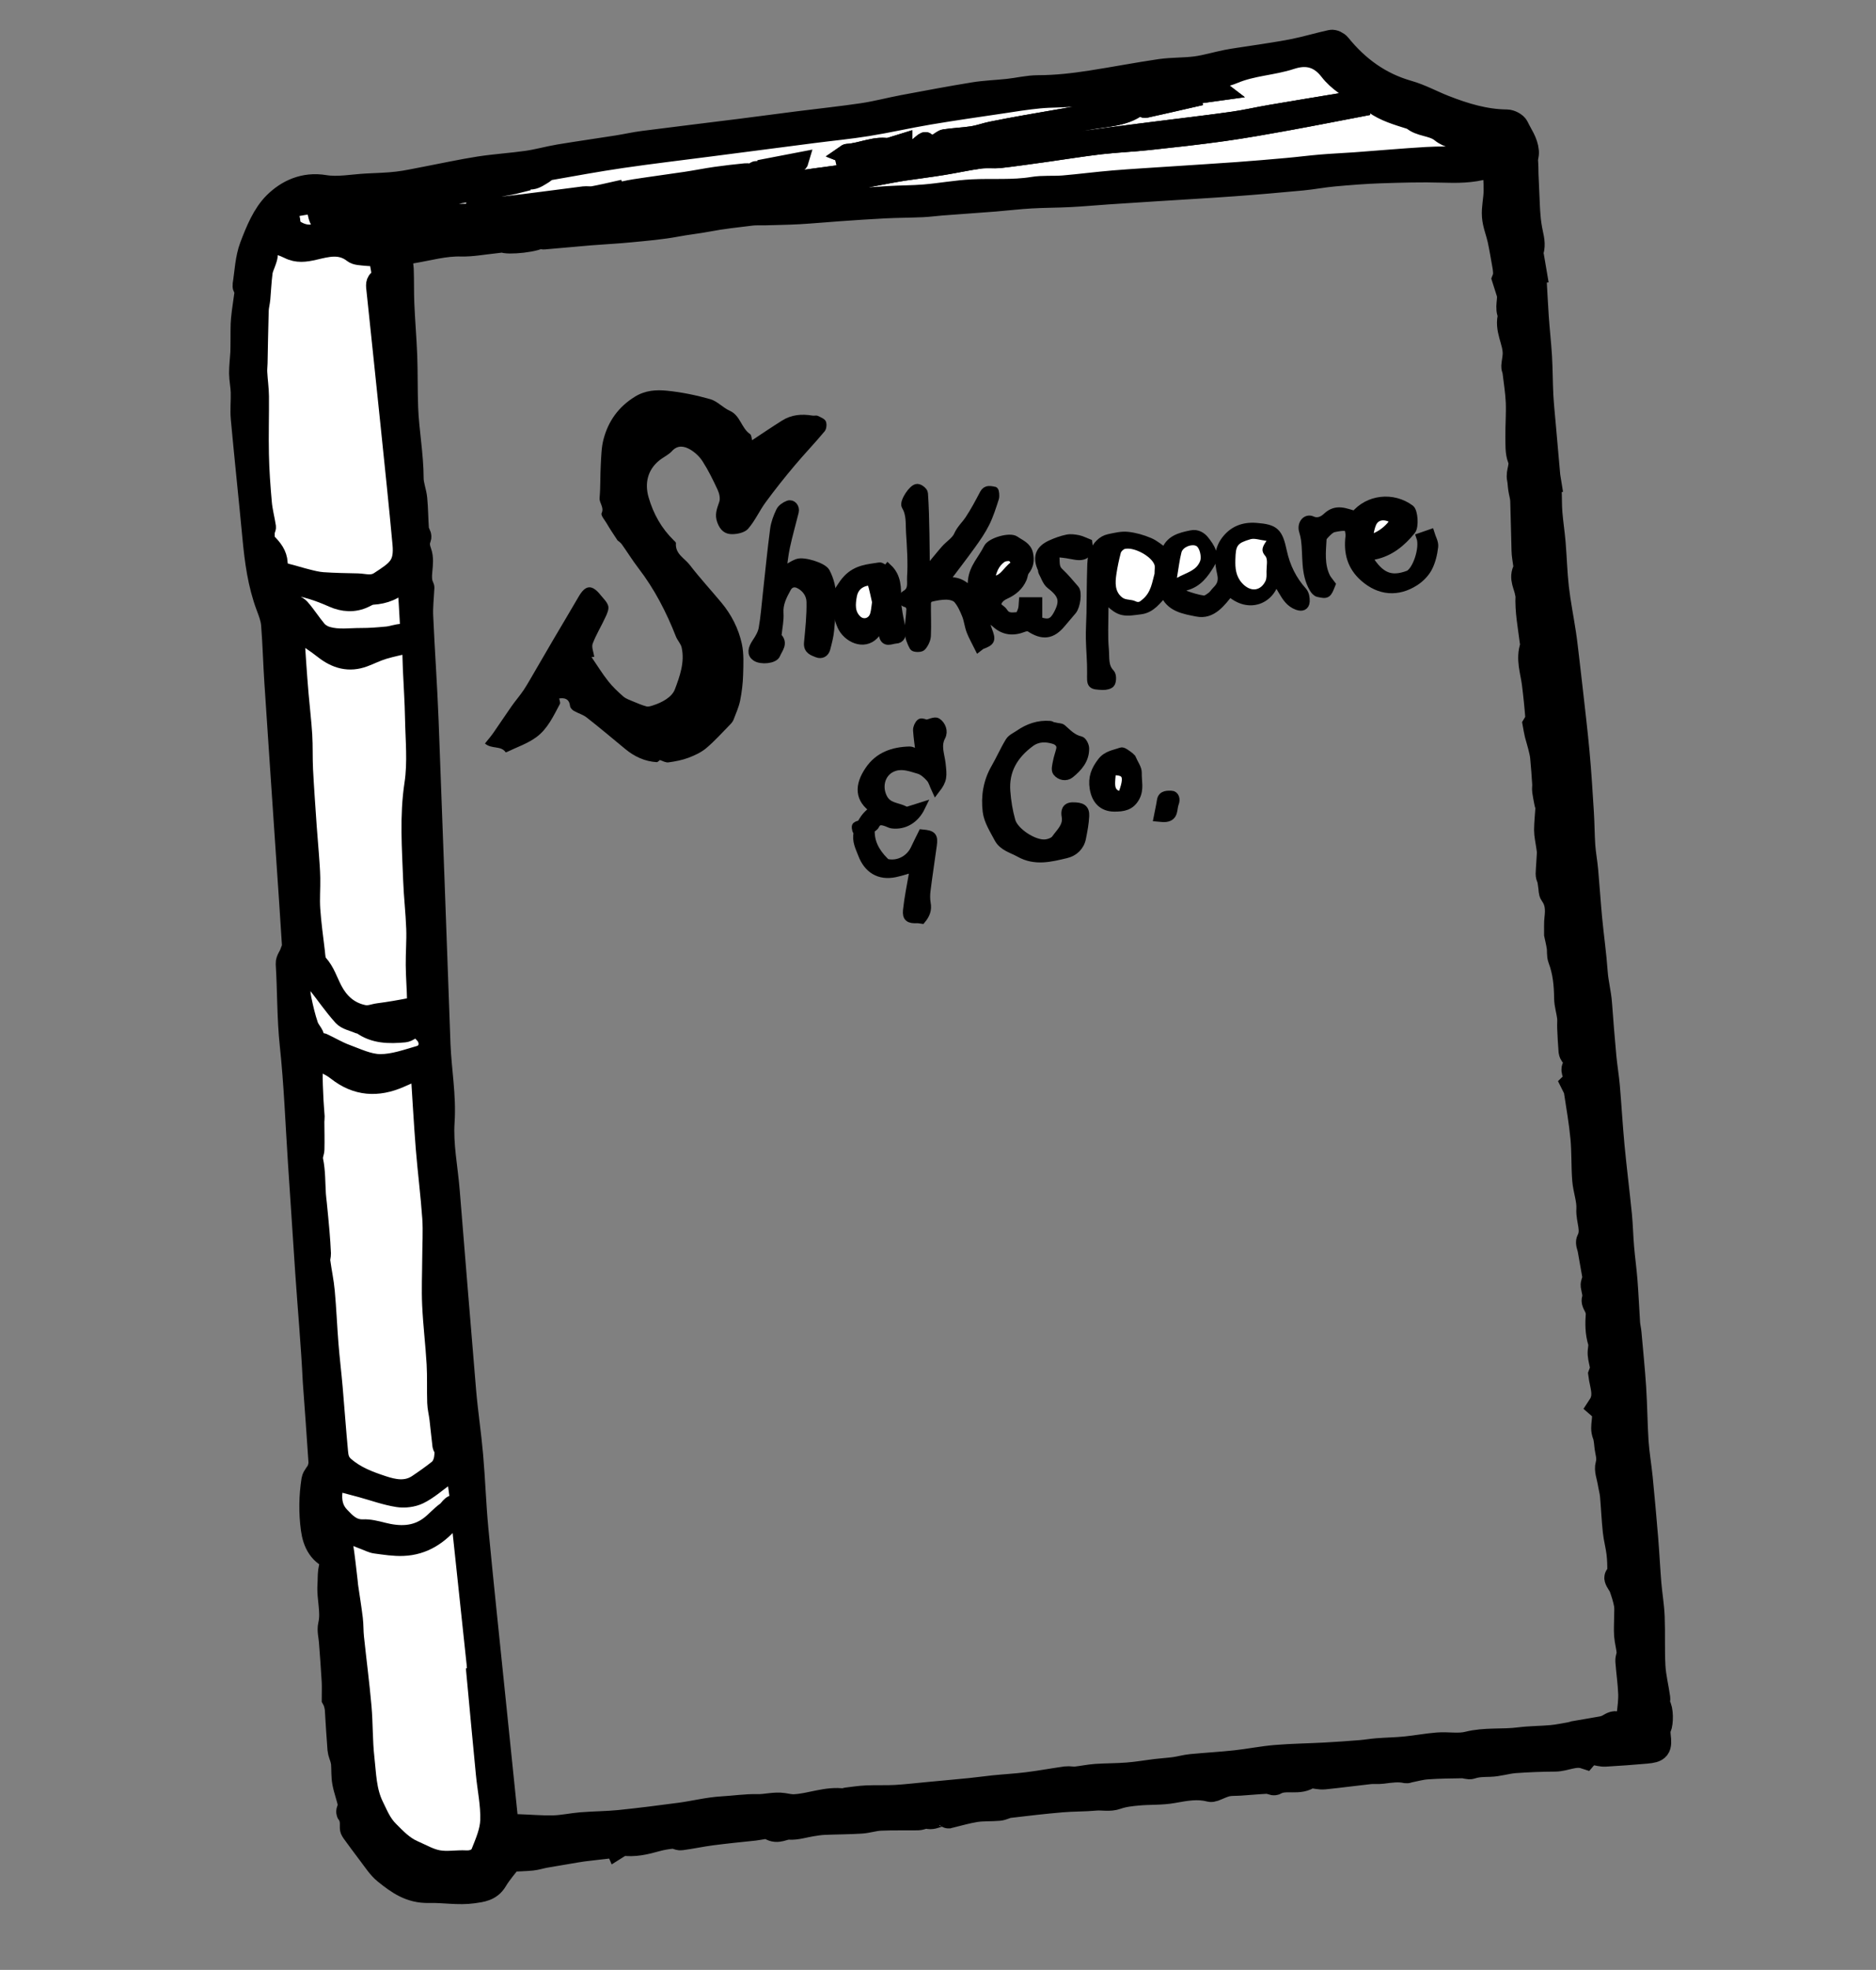 <?xml version="1.0" encoding="utf-8"?>
<!-- Generator: Adobe Illustrator 16.0.4, SVG Export Plug-In . SVG Version: 6.00 Build 0)  -->
<!DOCTYPE svg PUBLIC "-//W3C//DTD SVG 1.1//EN" "http://www.w3.org/Graphics/SVG/1.1/DTD/svg11.dtd">
<svg version="1.1" id="Layer_1" xmlns="http://www.w3.org/2000/svg" xmlns:xlink="http://www.w3.org/1999/xlink" x="0px" y="0px"
	 width="53.833px" height="56.5px" viewBox="0 0 53.833 56.5" enable-background="new 0 0 53.833 56.5" xml:space="preserve">
<rect x="0" y="0" width="53.833" height="56.5" fill="#808080" stroke="none"/>
<g>
	<path fill-rule="evenodd" clip-rule="evenodd" stroke="#000000" stroke-width="0.75" stroke-miterlimit="10" d="M17.711,52.894
		c-0.092,0.014-0.184,0.03-0.276,0.041c-0.237,0.029-0.475,0.052-0.712,0.083c-0.125,0.016-0.251,0.041-0.377,0.061
		c-0.239,0.041-0.479,0.08-0.717,0.122c-0.124,0.023-0.243,0.063-0.367,0.076c-0.188,0.019-0.377,0.022-0.622,0.034
		c-0.12,0.157-0.309,0.366-0.451,0.604c-0.147,0.247-0.387,0.27-0.613,0.302c-0.423,0.06-0.852-0.023-1.269-0.011
		c-0.524,0.014-0.872-0.244-1.226-0.527c-0.178-0.143-0.307-0.352-0.449-0.536c-0.164-0.213-0.32-0.431-0.479-0.647
		c-0.014-0.019-0.026-0.046-0.026-0.07c0.002-0.154,0.008-0.301-0.097-0.438c-0.032-0.041,0.058-0.16,0.043-0.233
		c-0.043-0.214-0.125-0.42-0.165-0.636c-0.032-0.171-0.021-0.352-0.033-0.527c-0.003-0.05-0.015-0.1-0.027-0.148
		c-0.024-0.091-0.068-0.18-0.076-0.273c-0.03-0.364-0.049-0.729-0.073-1.094c-0.002-0.04-0.004-0.081-0.012-0.119
		c-0.016-0.084-0.037-0.167-0.08-0.244c0-0.165,0.008-0.33-0.001-0.494c-0.021-0.379-0.051-0.756-0.079-1.134
		c-0.01-0.158-0.06-0.324-0.025-0.47c0.092-0.391-0.044-0.771-0.017-1.158c0.018-0.261-0.027-0.526,0.177-0.769
		c-0.447-0.114-0.604-0.469-0.654-0.837c-0.063-0.459-0.057-0.933,0.016-1.396c0.015-0.097,0.113-0.176,0.152-0.272
		c0.033-0.082,0.056-0.179,0.05-0.266c-0.049-0.754-0.105-1.508-0.16-2.261c0-0.014-0.003-0.027-0.003-0.041
		c-0.05-1.046-0.146-2.089-0.217-3.134c-0.071-1.047-0.139-2.095-0.208-3.141c-0.074-1.122-0.115-2.245-0.234-3.361
		c-0.084-0.781-0.069-1.563-0.117-2.343c-0.005-0.088,0.075-0.179,0.107-0.271c0.03-0.084,0.076-0.173,0.072-0.257
		c-0.051-0.839-0.11-1.678-0.167-2.518c-0.113-1.681-0.229-3.363-0.339-5.043c-0.036-0.547-0.049-1.095-0.093-1.642
		c-0.015-0.181-0.083-0.36-0.149-0.533c-0.237-0.634-0.324-1.294-0.387-1.962c-0.107-1.138-0.229-2.274-0.334-3.413
		c-0.022-0.248,0.006-0.5-0.001-0.752c-0.005-0.18-0.045-0.36-0.047-0.54c-0.001-0.197,0.025-0.396,0.036-0.594
		C6.99,9.98,6.988,9.853,6.99,9.726c0.003-0.189-0.005-0.379,0.013-0.567c0.025-0.265,0.072-0.527,0.105-0.791
		c0.004-0.033-0.01-0.068-0.021-0.101c-0.01-0.027-0.044-0.054-0.04-0.076C7.107,7.818,7.118,7.424,7.25,7.077
		c0.164-0.431,0.354-0.9,0.669-1.212c0.347-0.343,0.815-0.567,1.387-0.472c0.394,0.065,0.813-0.021,1.219-0.042
		c0.298-0.016,0.595-0.021,0.89-0.057c0.275-0.032,0.547-0.096,0.82-0.146c0.509-0.097,1.015-0.208,1.526-0.288
		c0.456-0.07,0.919-0.098,1.375-0.163c0.309-0.045,0.61-0.131,0.918-0.183c0.555-0.092,1.111-0.17,1.666-0.258
		c0.249-0.039,0.495-0.096,0.745-0.128c0.926-0.119,1.853-0.23,2.78-0.347c0.556-0.071,1.111-0.146,1.666-0.216
		c0.618-0.079,1.24-0.143,1.856-0.235c0.392-0.058,0.777-0.162,1.167-0.235c0.671-0.125,1.342-0.253,2.016-0.362
		c0.324-0.053,0.655-0.062,0.982-0.098c0.287-0.03,0.572-0.103,0.858-0.103c0.52-0.001,1.032-0.06,1.542-0.14
		c0.658-0.102,1.312-0.229,1.969-0.325c0.339-0.048,0.687-0.033,1.026-0.078c0.298-0.041,0.588-0.131,0.883-0.189
		c0.225-0.044,0.453-0.072,0.678-0.108c0.414-0.066,0.83-0.121,1.241-0.204c0.361-0.072,0.715-0.18,1.076-0.258
		c0.056-0.012,0.153,0.036,0.194,0.087c0.532,0.657,1.179,1.13,2.004,1.364c0.353,0.101,0.681,0.283,1.025,0.418
		c0.582,0.228,1.175,0.41,1.812,0.416c0.09,0.001,0.227,0.071,0.262,0.146c0.102,0.222,0.26,0.417,0.283,0.685
		c0.009,0.104-0.035,0.184-0.024,0.278c0.012,0.122,0.008,0.247,0.012,0.37c0.009,0.198,0.017,0.397,0.026,0.595
		c0.011,0.213,0.015,0.426,0.035,0.636c0.013,0.162,0.038,0.321,0.072,0.479c0.042,0.191,0.078,0.376-0.008,0.564
		c-0.007,0.016,0.026,0.047,0.031,0.073c0.027,0.146,0.049,0.292,0.074,0.437c-0.023,0.003-0.046,0.007-0.069,0.009
		c-0.013-0.059-0.028-0.118-0.041-0.177c-0.019,0.01-0.038,0.019-0.056,0.029c0.041,0.073,0.083,0.146,0.121,0.22
		c0.018,0.033,0.043,0.066,0.045,0.102c0.023,0.375,0.039,0.749,0.065,1.124c0.026,0.382,0.07,0.763,0.093,1.145
		c0.021,0.369,0.02,0.738,0.038,1.107c0.015,0.272,0.043,0.543,0.067,0.815c0.043,0.495,0.086,0.988,0.131,1.482
		c0.004,0.051,0.017,0.102,0.025,0.153c-0.037,0.005-0.074,0.009-0.064,0.008c0.027,0.082,0.071,0.161,0.077,0.241
		c0.016,0.224,0.005,0.449,0.024,0.673c0.023,0.29,0.069,0.578,0.093,0.867c0.036,0.431,0.046,0.864,0.095,1.293
		c0.051,0.442,0.14,0.88,0.206,1.32c0.038,0.25,0.063,0.5,0.094,0.751c0.033,0.269,0.064,0.537,0.093,0.806
		c0.068,0.613,0.143,1.225,0.199,1.839c0.053,0.576,0.088,1.154,0.124,1.731c0.02,0.314,0.019,0.629,0.04,0.942
		c0.017,0.238,0.062,0.473,0.083,0.71c0.042,0.464,0.071,0.927,0.115,1.391c0.049,0.512,0.123,1.022,0.159,1.536
		c0.021,0.3,0.101,0.589,0.123,0.888c0.037,0.512,0.079,1.023,0.126,1.534c0.026,0.281,0.074,0.56,0.099,0.841
		c0.049,0.572,0.081,1.146,0.135,1.719c0.063,0.66,0.146,1.318,0.212,1.977c0.03,0.307,0.035,0.617,0.062,0.924
		c0.027,0.324,0.073,0.646,0.098,0.969c0.031,0.402,0.048,0.805,0.074,1.208c0.007,0.093,0.032,0.186,0.04,0.28
		c0.046,0.522,0.1,1.045,0.134,1.568c0.033,0.516,0.036,1.033,0.069,1.549c0.024,0.347,0.084,0.692,0.119,1.039
		c0.056,0.571,0.108,1.143,0.155,1.715c0.036,0.435,0.057,0.87,0.092,1.305c0.026,0.32,0.083,0.638,0.096,0.959
		c0.019,0.474-0.004,0.95,0.022,1.422c0.017,0.307,0.096,0.61,0.138,0.917c0.008,0.055-0.027,0.116-0.048,0.187
		c0.011,0.003,0.041,0.005,0.054,0.02c0.087,0.108,0.088,0.499,0.026,0.63c-0.031,0.065-0.026,0.154-0.019,0.23
		c0.042,0.352,0.008,0.405-0.337,0.435c-0.389,0.034-0.778,0.063-1.169,0.085c-0.194,0.012-0.406-0.138-0.579,0.064
		c-0.299-0.098-0.572,0.077-0.863,0.078c-0.386,0.002-0.772,0.017-1.156,0.045c-0.24,0.019-0.477,0.1-0.716,0.105
		c-0.182,0.005-0.355,0.003-0.531,0.063c-0.072,0.025-0.166-0.023-0.25-0.022c-0.338,0.006-0.677,0.007-1.015,0.032
		c-0.19,0.013-0.376,0.068-0.565,0.105c-0.005,0.001-0.012,0.011-0.017,0.01c-0.238-0.057-0.474-0.017-0.711,0.012
		c-0.119,0.015-0.242-0.003-0.361,0.011c-0.435,0.047-0.867,0.107-1.301,0.15c-0.117,0.011-0.236-0.022-0.356-0.036
		c-0.02-0.002-0.047-0.015-0.057-0.007c-0.296,0.245-0.687,0.025-0.998,0.206c-0.046,0.027-0.14-0.042-0.21-0.039
		c-0.264,0.012-0.527,0.037-0.791,0.055c-0.127,0.009-0.259-0.001-0.382,0.026c-0.13,0.03-0.252,0.096-0.378,0.142
		c-0.03,0.011-0.068,0.019-0.098,0.011c-0.363-0.097-0.715-0.027-1.076,0.037c-0.321,0.058-0.654,0.037-0.982,0.067
		c-0.21,0.019-0.429,0.041-0.625,0.111c-0.206,0.074-0.404,0.017-0.605,0.035c-0.323,0.03-0.65,0.022-0.973,0.05
		c-0.503,0.043-1.005,0.101-1.506,0.161c-0.099,0.011-0.193,0.072-0.292,0.081c-0.225,0.021-0.454,0.004-0.676,0.038
		c-0.261,0.041-0.517,0.119-0.775,0.18c-0.005,0.001-0.015,0.008-0.016,0.007c-0.191-0.169-0.38,0.066-0.578,0.005
		c-0.082-0.025-0.188,0.04-0.283,0.043c-0.357,0.006-0.715-0.005-1.071,0.011c-0.189,0.007-0.375,0.073-0.562,0.084
		c-0.353,0.022-0.707,0.021-1.059,0.036c-0.121,0.005-0.241,0.025-0.36,0.044c-0.213,0.033-0.428,0.107-0.637,0.094
		c-0.177-0.012-0.332,0.141-0.535,0.012c-0.109-0.07-0.312,0-0.474,0.016c-0.411,0.042-0.822,0.084-1.232,0.137
		c-0.291,0.038-0.577,0.101-0.868,0.139c-0.073,0.01-0.154-0.055-0.228-0.048c-0.162,0.015-0.324,0.041-0.48,0.084
		c-0.318,0.089-0.633,0.167-0.969,0.116c-0.042-0.006-0.095,0.055-0.144,0.085C17.716,52.923,17.713,52.909,17.711,52.894z
		 M14.805,5.139c0.088-0.022,0.177-0.044,0.264-0.067c-0.246-0.076-2.062,0.22-2.19,0.342c0.23-0.03,0.438-0.054,0.643-0.084
		c0.43-0.063,0.86-0.128,1.289-0.192c0.023,0.049,0.046,0.097,0.071,0.15c-0.089,0.021-0.17,0.044-0.252,0.059
		c-0.537,0.092-1.074,0.189-1.612,0.271c-0.396,0.061-0.794,0.109-1.192,0.152c-0.242,0.026-0.492,0.005-0.728,0.055
		c-0.371,0.079-0.743,0.114-1.119,0.121c-0.14,0.002-0.195,0.058-0.155,0.193c0.315,0.053,0.624,0.104,0.955,0.16
		c0.087-0.235,0.273-0.248,0.463-0.15c0.296,0.152,0.59-0.001,0.885,0.02c0.227,0.017,0.458-0.052,0.688-0.067
		c0.197-0.013,0.397,0.002,0.595-0.007c0.093-0.004,0.215,0.007,0.195-0.158c-0.001-0.017,0.088-0.063,0.135-0.063
		c0.235,0,0.473,0.04,0.705,0.014c0.77-0.085,1.537-0.193,2.307-0.29c0.089-0.011,0.184,0.01,0.272-0.006
		c0.221-0.041,0.44-0.094,0.652-0.141c0.034,0.084,0.052,0.127,0.07,0.173c0.053-0.068,0.085-0.158,0.137-0.169
		c0.227-0.052,0.458-0.083,0.688-0.117c0.372-0.055,0.744-0.104,1.115-0.16c0.285-0.042,0.566-0.1,0.851-0.141
		c0.282-0.04,0.566-0.071,0.849-0.1c0.083-0.007,0.168,0.01,0.253,0.016c0-0.207,0.31,0.076,0.33-0.146
		c0.332-0.063,0.664-0.127,0.995-0.191c-0.015,0.053-0.039,0.073-0.068,0.082c-0.309,0.091-0.636,0.106-0.932,0.273
		c-0.073,0.041-0.159,0.125-0.283,0.138c-0.29,0.029-0.573,0.119-0.859,0.181c-0.042,0.009-0.086,0.001-0.184,0.001
		c0.121-0.06,0.189-0.095,0.258-0.129c-0.006-0.015-0.011-0.031-0.016-0.046c-0.142,0.016-0.283,0.032-0.432,0.049
		c-0.002,0.041-0.003,0.084-0.005,0.098C20,5.474,19.53,5.438,19.081,5.525C18.596,5.619,18.1,5.651,17.61,5.716
		c-0.473,0.063-0.944,0.135-1.417,0.202c0.002,0.015,0.003,0.029,0.005,0.043c0.191,0,0.383,0,0.574,0
		c-0.185,0.057-0.371,0.092-0.556,0.09c-0.155-0.002-0.251,0.035-0.259,0.193c-0.215,0.012-0.414,0.029-0.613,0.032
		c-0.08,0.001-0.195-0.003-0.233-0.052c-0.103-0.133-0.212-0.083-0.335-0.069c0.074,0.077,0.139,0.143,0.203,0.21
		c-0.009,0.019-0.02,0.041-0.03,0.06c-0.103,0.011-0.205,0.031-0.309,0.03c-0.249-0.002-0.497-0.023-0.746-0.017
		c-0.284,0.006-0.568,0.025-0.851,0.051c-0.518,0.045-1.033,0.099-1.539,0.149c0,0.132,0,0.212,0,0.287
		c0.085-0.022,0.151-0.049,0.221-0.058c0.353-0.046,0.705-0.099,1.06-0.127c0.439-0.034,0.88-0.045,1.32-0.07
		c0.12-0.006,0.238-0.022,0.357-0.038c0.196-0.026,0.392-0.064,0.588-0.082c0.287-0.025,0.576-0.029,0.863-0.056
		c0.419-0.039,0.837-0.091,1.255-0.135c0.615-0.064,1.231-0.114,1.844-0.192c0.643-0.081,1.281-0.208,1.925-0.279
		c0.57-0.062,1.145-0.071,1.719-0.108c0.419-0.026,0.838-0.056,1.258-0.084c0.528-0.037,1.055-0.078,1.584-0.11
		c0.343-0.021,0.688-0.017,1.029-0.046c0.457-0.039,0.91-0.123,1.367-0.146c0.579-0.03,1.158,0.024,1.736-0.071
		c0.286-0.047,0.585-0.017,0.877-0.041c0.479-0.041,0.958-0.104,1.437-0.144c0.564-0.046,1.128-0.079,1.693-0.116
		c0.621-0.042,1.243-0.079,1.865-0.124c0.477-0.034,0.954-0.074,1.429-0.118c0.328-0.029,0.654-0.071,0.982-0.099
		c0.32-0.027,0.642-0.04,0.962-0.063c0.685-0.051,1.367-0.112,2.052-0.152c0.37-0.022,0.742-0.01,1.112-0.017
		c0.107-0.001,0.215-0.013,0.318-0.036c0.043-0.009,0.101-0.056,0.109-0.095c0.009-0.038-0.026-0.108-0.062-0.128
		c-0.111-0.057-0.227-0.121-0.347-0.136c-0.26-0.033-0.506-0.041-0.736-0.225c-0.235-0.191-0.596-0.148-0.835-0.366
		c-0.009-0.008-0.025-0.005-0.039-0.008C40.083,3.34,39.716,3.236,39.4,3.008c-0.107-0.078-0.216-0.153-0.33-0.221
		c-0.347-0.208-0.701-0.41-0.954-0.738c-0.277-0.359-0.618-0.456-1.054-0.312c-0.539,0.177-1.113,0.184-1.655,0.414
		c-0.433,0.184-0.956,0.156-1.439,0.219c-0.36,0.048-0.721,0.086-1.082,0.137c-0.672,0.095-1.342,0.208-2.017,0.292
		c-0.343,0.044-0.694,0.027-1.039,0.061c-0.362,0.035-0.721,0.093-1.081,0.147c-0.693,0.103-1.386,0.202-2.077,0.318
		c-0.592,0.099-1.178,0.235-1.77,0.33c-0.517,0.083-1.04,0.133-1.558,0.2c-0.988,0.127-1.977,0.256-2.964,0.384
		c-0.842,0.11-1.687,0.208-2.527,0.331c-0.698,0.102-1.392,0.23-2.087,0.352c-0.051,0.009-0.095,0.059-0.143,0.089
		c-0.114,0.07-0.233,0.158-0.361,0.172C15.114,5.201,14.957,5.156,14.805,5.139z M14.512,52.409c0.123,0,0.239-0.004,0.355,0
		c0.338,0.011,0.677,0.042,1.013,0.034c0.268-0.007,0.533-0.067,0.799-0.089c0.365-0.029,0.732-0.029,1.096-0.065
		c0.584-0.06,1.168-0.134,1.751-0.212c0.402-0.054,0.801-0.157,1.205-0.18c0.334-0.018,0.667-0.072,1.008-0.063
		c0.235,0.006,0.487-0.072,0.738-0.034c0.104,0.016,0.21,0.042,0.315,0.037c0.479-0.022,0.937-0.237,1.428-0.163
		c0.022,0.004,0.047-0.026,0.071-0.029c0.194-0.023,0.388-0.054,0.582-0.062c0.275-0.012,0.553,0.002,0.828-0.013
		c0.311-0.018,0.619-0.056,0.929-0.084c0.405-0.039,0.811-0.074,1.216-0.115c0.219-0.021,0.438-0.054,0.656-0.076
		c0.329-0.034,0.66-0.051,0.986-0.092c0.37-0.046,0.735-0.114,1.104-0.166c0.09-0.012,0.184,0.015,0.275,0.006
		c0.193-0.02,0.383-0.062,0.576-0.076c0.305-0.021,0.612-0.016,0.917-0.041c0.277-0.021,0.552-0.07,0.828-0.103
		c0.171-0.021,0.344-0.03,0.515-0.053c0.161-0.022,0.319-0.069,0.481-0.085c0.425-0.041,0.853-0.064,1.277-0.11
		c0.381-0.041,0.759-0.119,1.142-0.151c0.471-0.04,0.944-0.044,1.416-0.07c0.342-0.018,0.685-0.043,1.027-0.07
		c0.161-0.013,0.32-0.042,0.481-0.054c0.269-0.021,0.538-0.024,0.804-0.051c0.311-0.03,0.619-0.09,0.93-0.114
		c0.29-0.022,0.596,0.041,0.871-0.029c0.487-0.123,0.981-0.056,1.468-0.119c0.307-0.039,0.618-0.036,0.926-0.064
		c0.196-0.019,0.391-0.061,0.586-0.094c0.012-0.002,0.022-0.015,0.035-0.017c0.276-0.048,0.553-0.093,0.829-0.143
		c0.066-0.012,0.133-0.036,0.192-0.068c0.098-0.054,0.177-0.123,0.301-0.032c0.059,0.043,0.165,0.022,0.232,0.029
		c0.027-0.136,0.053-0.231,0.064-0.328c0.021-0.208,0.053-0.418,0.045-0.627c-0.012-0.311-0.059-0.622-0.082-0.933
		c-0.005-0.081,0.044-0.167,0.038-0.249c-0.014-0.164-0.061-0.325-0.074-0.49c-0.012-0.18,0.001-0.36,0.002-0.542
		c0-0.12,0.013-0.243-0.009-0.358c-0.031-0.164-0.083-0.324-0.139-0.481c-0.033-0.09-0.111-0.166-0.134-0.256
		c-0.011-0.045,0.082-0.109,0.084-0.165c0.004-0.186-0.001-0.374-0.023-0.558c-0.025-0.21-0.084-0.418-0.106-0.63
		c-0.036-0.338-0.05-0.68-0.08-1.019c-0.013-0.132-0.051-0.263-0.072-0.395c-0.026-0.161-0.1-0.337-0.059-0.48
		c0.062-0.205-0.016-0.377-0.032-0.563c-0.006-0.079-0.017-0.158-0.032-0.236c-0.011-0.056-0.039-0.108-0.049-0.165
		c-0.045-0.24,0.12-0.514-0.11-0.713c0.205-0.311,0.056-0.612,0.017-0.927c0.015-0.045,0.057-0.112,0.052-0.175
		c-0.011-0.132-0.058-0.262-0.068-0.395c-0.01-0.119,0.041-0.251,0.007-0.358c-0.082-0.265-0.082-0.529-0.061-0.798
		c0.005-0.055-0.016-0.114-0.033-0.168c-0.028-0.083-0.105-0.177-0.084-0.242c0.045-0.147-0.011-0.27-0.03-0.403
		c-0.007-0.054,0.028-0.112,0.038-0.169c0.008-0.042,0.011-0.087,0.004-0.129c-0.042-0.247-0.088-0.495-0.131-0.741
		c-0.015-0.084-0.067-0.189-0.035-0.251c0.159-0.301-0.018-0.597,0-0.897c0.018-0.279-0.097-0.563-0.119-0.848
		c-0.031-0.399-0.014-0.804-0.051-1.202c-0.043-0.459-0.124-0.915-0.193-1.371c-0.01-0.057-0.052-0.108-0.084-0.175
		c0.088-0.085,0.146-0.193,0.039-0.333c-0.021-0.028-0.028-0.1-0.008-0.123c0.107-0.124,0.049-0.23-0.019-0.34
		c-0.026-0.044-0.07-0.088-0.075-0.135c-0.019-0.226-0.03-0.453-0.04-0.68c-0.005-0.103,0.009-0.207-0.003-0.308
		c-0.022-0.184-0.083-0.365-0.085-0.547c-0.004-0.387-0.04-0.764-0.179-1.131c-0.039-0.102-0.017-0.226-0.035-0.337
		c-0.022-0.142-0.057-0.282-0.073-0.358c0.002-0.19-0.007-0.325,0.009-0.456c0.031-0.254,0.023-0.494-0.139-0.712
		c-0.034-0.046-0.026-0.125-0.037-0.188c-0.011-0.072-0.017-0.144-0.031-0.215c-0.01-0.051-0.047-0.102-0.045-0.151
		c0.007-0.204,0.027-0.405,0.036-0.608c0.002-0.077-0.016-0.155-0.026-0.232c-0.019-0.144-0.055-0.288-0.055-0.432
		c0.002-0.216,0.028-0.433,0.04-0.649c0.001-0.037-0.021-0.076-0.03-0.114c-0.023-0.12-0.049-0.238-0.065-0.358
		c-0.009-0.062,0.005-0.127,0.002-0.191c-0.018-0.259-0.034-0.519-0.06-0.778c-0.011-0.111-0.04-0.222-0.067-0.33
		c-0.027-0.112-0.065-0.222-0.093-0.334c-0.021-0.087-0.035-0.177-0.053-0.275c0.019-0.034,0.083-0.093,0.079-0.146
		c-0.026-0.347-0.061-0.692-0.105-1.037c-0.045-0.351-0.176-0.696-0.05-1.056c0.014-0.04-0.004-0.091-0.01-0.137
		c-0.054-0.441-0.143-0.879-0.12-1.326c0-0.019-0.014-0.038-0.016-0.058c-0.025-0.226-0.196-0.438-0.049-0.682
		c0.024-0.042,0-0.117-0.007-0.175c-0.015-0.123-0.041-0.246-0.043-0.369c-0.015-0.476-0.02-0.952-0.037-1.428
		c-0.003-0.117-0.042-0.231-0.059-0.347c-0.015-0.095-0.015-0.192-0.035-0.287c-0.039-0.193,0.1-0.369,0.015-0.581
		c-0.072-0.185-0.056-0.411-0.06-0.619c-0.004-0.332,0.024-0.664,0.011-0.996c-0.013-0.3-0.063-0.598-0.098-0.897
		c-0.006-0.043-0.034-0.085-0.031-0.126c0.008-0.115,0.035-0.229,0.04-0.344c0.016-0.384-0.259-0.735-0.128-1.132
		c-0.123-0.207,0.012-0.434-0.054-0.646c-0.04-0.128-0.083-0.255-0.123-0.383c0.029-0.074,0.033-0.151,0.027-0.227
		c-0.003-0.063-0.014-0.127-0.025-0.19c-0.043-0.244-0.084-0.488-0.136-0.731C43.007,6.64,42.916,6.424,42.9,6.202
		c-0.018-0.238,0.045-0.48,0.048-0.721c0.003-0.269-0.02-0.538-0.032-0.798c-0.107,0.028-0.197,0.052-0.287,0.077
		c-0.409,0.118-0.824,0.117-1.247,0.104c-0.591-0.018-1.184-0.001-1.775,0.019c-0.445,0.015-0.89,0.051-1.333,0.091
		C37.97,5.001,37.67,5.06,37.367,5.089c-0.661,0.062-1.322,0.12-1.984,0.168c-0.727,0.053-1.456,0.093-2.184,0.14
		c-0.467,0.029-0.936,0.059-1.404,0.091c-0.362,0.024-0.724,0.059-1.086,0.077c-0.375,0.02-0.75,0.017-1.124,0.039
		c-0.349,0.019-0.696,0.062-1.044,0.09c-0.513,0.04-1.027,0.075-1.54,0.114c-0.177,0.014-0.354,0.039-0.533,0.047
		c-0.361,0.016-0.723,0.016-1.084,0.034c-0.433,0.021-0.867,0.052-1.3,0.082c-0.39,0.027-0.779,0.064-1.168,0.086
		c-0.323,0.018-0.647,0.021-0.97,0.031c-0.131,0.003-0.264-0.006-0.393,0.01c-0.419,0.051-0.84,0.095-1.254,0.175
		c-0.292,0.056-0.589,0.085-0.882,0.141c-0.44,0.083-0.89,0.12-1.337,0.163c-0.381,0.038-0.763,0.055-1.145,0.086
		c-0.444,0.037-0.889,0.081-1.334,0.117c-0.026,0.002-0.057-0.042-0.084-0.062c-0.053,0.14-0.998,0.23-1.077,0.146
		c-0.127,0.015-0.21,0.026-0.292,0.035c-0.305,0.031-0.61,0.091-0.915,0.083c-0.479-0.013-0.932,0.119-1.395,0.196
		c-0.145,0.024-0.29,0.062-0.42,0.091c0.03,0.165,0.073,0.304,0.079,0.446C11.51,8.05,11.5,8.389,11.515,8.727
		c0.021,0.494,0.064,0.987,0.083,1.48c0.018,0.495,0.007,0.993,0.026,1.488c0.026,0.678,0.156,1.348,0.158,2.029
		c0.001,0.197,0.085,0.392,0.104,0.589c0.028,0.296,0.027,0.595,0.049,0.891c0.005,0.073,0.087,0.158,0.066,0.21
		c-0.061,0.152-0.043,0.282,0.011,0.431c0.118,0.328-0.088,0.686,0.078,1.015c0.002,0.005-0.001,0.012-0.002,0.02
		c-0.012,0.263-0.044,0.528-0.032,0.791c0.044,1.001,0.117,2.001,0.155,3.003c0.119,3.092,0.228,6.185,0.341,9.276
		c0.028,0.743,0.168,1.473,0.118,2.229c-0.044,0.653,0.093,1.317,0.147,1.977c0.157,1.912,0.309,3.826,0.471,5.738
		c0.052,0.618,0.147,1.232,0.201,1.851c0.062,0.705,0.084,1.414,0.151,2.118c0.14,1.479,0.298,2.957,0.449,4.435
		C14.23,49.661,14.37,51.022,14.512,52.409z M12.033,30.705c-0.18,0.079-0.361,0.158-0.542,0.237
		c-0.651,0.286-1.266,0.251-1.84-0.201c-0.107-0.084-0.231-0.155-0.358-0.207c-0.219-0.088-0.273-0.061-0.28,0.167
		c-0.01,0.285,0.01,0.57,0.021,0.854c0.006,0.157,0.024,0.312,0.033,0.469c0.002,0.05-0.008,0.101-0.008,0.15
		c0.001,0.265,0.009,0.529,0.002,0.793C9.058,33.07,9,33.148,9.027,33.278c0.067,0.317,0.056,0.651,0.078,0.978
		c0.005,0.085,0.018,0.169,0.026,0.253c0.026,0.274,0.054,0.549,0.078,0.824c0.017,0.207,0.032,0.413,0.041,0.62
		c0.003,0.074-0.028,0.149-0.018,0.221c0.038,0.29,0.102,0.576,0.128,0.867c0.046,0.503,0.066,1.008,0.106,1.512
		c0.033,0.415,0.083,0.829,0.12,1.244c0.053,0.616,0.097,1.233,0.155,1.848c0.012,0.139,0.034,0.266,0.166,0.383
		c0.317,0.28,0.696,0.42,1.081,0.548c0.325,0.107,0.661,0.179,0.978-0.031c0.203-0.136,0.403-0.277,0.594-0.429
		c0.063-0.051,0.108-0.14,0.131-0.22c0.029-0.1,0.026-0.21,0.035-0.298c-0.02-0.041-0.058-0.084-0.064-0.131
		c-0.033-0.254-0.055-0.509-0.085-0.763c-0.018-0.157-0.06-0.312-0.065-0.47c-0.013-0.37,0.004-0.742-0.017-1.112
		c-0.033-0.564-0.103-1.126-0.128-1.692c-0.021-0.446,0-0.894,0.002-1.34c0.002-0.385,0.028-0.771,0.001-1.154
		c-0.046-0.669-0.133-1.336-0.187-2.005C12.122,32.195,12.082,31.458,12.033,30.705z M7.74,6.97c-0.008,0.15-0.01,0.262-0.021,0.373
		C7.712,7.4,7.691,7.456,7.673,7.511C7.64,7.614,7.585,7.714,7.572,7.82C7.54,8.069,7.529,8.322,7.504,8.573
		C7.494,8.686,7.461,8.797,7.458,8.91c-0.015,0.503-0.022,1.006-0.033,1.509c-0.002,0.09-0.015,0.181-0.008,0.27
		c0.012,0.224,0.045,0.448,0.048,0.674c0.005,0.558-0.014,1.115-0.001,1.673c0.009,0.462,0.043,0.923,0.084,1.384
		c0.02,0.232,0.083,0.459,0.118,0.69c0.007,0.051-0.037,0.108-0.036,0.162c0.001,0.089-0.013,0.212,0.038,0.263
		c0.174,0.173,0.32,0.352,0.333,0.608c0.008,0.143,0.075,0.234,0.221,0.27c0.193,0.047,0.382,0.109,0.575,0.157
		c0.154,0.039,0.31,0.08,0.467,0.091c0.331,0.022,0.664,0.029,0.997,0.035c0.203,0.004,0.404,0.084,0.607-0.05
		c0.497-0.327,0.697-0.447,0.641-1.049c-0.103-1.118-0.221-2.234-0.336-3.35c-0.134-1.304-0.273-2.606-0.409-3.909
		c-0.015-0.138-0.046-0.28,0.113-0.374c0.029-0.017,0.035-0.096,0.027-0.144c-0.019-0.143-0.051-0.283-0.081-0.442
		c-0.102,0-0.216,0.011-0.325-0.003c-0.133-0.016-0.294-0.013-0.389-0.087C9.761,7.01,9.39,7.122,9.029,7.206
		C8.765,7.267,8.522,7.301,8.27,7.172C8.113,7.093,7.942,7.046,7.74,6.97z M8.476,18.093c0.023,0.355,0.042,0.642,0.062,0.929
		c0.021,0.297,0.042,0.595,0.068,0.893c0.033,0.389,0.081,0.777,0.105,1.167c0.02,0.33,0.006,0.663,0.023,0.994
		c0.029,0.548,0.069,1.095,0.106,1.642c0.018,0.259,0.042,0.519,0.061,0.778c0.016,0.23,0.036,0.459,0.04,0.688
		c0.005,0.298-0.02,0.597,0,0.894c0.028,0.407,0.084,0.812,0.133,1.218c0.014,0.113,0.013,0.257,0.08,0.331
		c0.206,0.226,0.287,0.508,0.423,0.767c0.18,0.339,0.447,0.595,0.855,0.682c0.159,0.033,0.281-0.029,0.418-0.047
		c0.325-0.042,0.649-0.099,0.972-0.163c0.047-0.01,0.11-0.098,0.11-0.149c-0.005-0.344-0.035-0.687-0.038-1.03
		c-0.004-0.35,0.026-0.701,0.014-1.05c-0.016-0.461-0.071-0.921-0.088-1.383c-0.034-0.922-0.104-1.838,0.036-2.766
		c0.095-0.62,0.028-1.266,0.017-1.899c-0.008-0.462-0.041-0.925-0.061-1.387c-0.01-0.242-0.016-0.484-0.024-0.729
		c-0.289,0.069-0.538,0.117-0.78,0.19c-0.187,0.057-0.364,0.147-0.548,0.216c-0.444,0.167-0.83,0.054-1.192-0.232
		C9.03,18.455,8.769,18.295,8.476,18.093z M13.643,48.101c0.007,0,0.014-0.002,0.021-0.002c-0.007-0.12-0.009-0.241-0.021-0.36
		c-0.144-1.369-0.29-2.738-0.437-4.106c-0.007-0.057-0.045-0.111-0.068-0.166c-0.046,0.038-0.102,0.07-0.139,0.117
		c-0.37,0.458-0.827,0.769-1.429,0.792c-0.265,0.011-0.532-0.033-0.796-0.068c-0.108-0.014-0.209-0.071-0.314-0.109
		c-0.139-0.049-0.274-0.12-0.417-0.144c-0.143-0.024-0.191,0.054-0.166,0.211c0.06,0.36,0.095,0.724,0.139,1.087
		c0.005,0.046,0.007,0.094,0.014,0.139c0.045,0.311,0.096,0.621,0.134,0.932c0.021,0.177,0.014,0.357,0.033,0.534
		c0.07,0.664,0.157,1.328,0.216,1.993c0.043,0.488,0.028,0.982,0.083,1.467c0.053,0.46,0.053,0.934,0.268,1.368
		c0.121,0.246,0.213,0.489,0.422,0.697c0.217,0.217,0.42,0.435,0.705,0.557c0.228,0.099,0.451,0.232,0.689,0.275
		c0.255,0.047,0.526-0.007,0.79,0.006c0.185,0.01,0.342-0.054,0.401-0.204c0.117-0.294,0.253-0.604,0.262-0.912
		c0.013-0.444-0.085-0.892-0.127-1.338C13.814,49.946,13.729,49.024,13.643,48.101z M13.045,42.16
		c-0.105,0.085-0.184,0.155-0.268,0.217c-0.244,0.177-0.474,0.383-0.741,0.514c-0.183,0.088-0.426,0.119-0.627,0.086
		c-0.355-0.056-0.699-0.182-1.048-0.278c-0.216-0.059-0.433-0.116-0.698-0.186c-0.02,0.058-0.073,0.156-0.085,0.259
		c-0.03,0.254,0.008,0.497,0.194,0.693c0.178,0.187,0.346,0.373,0.646,0.362c0.184-0.008,0.374,0.04,0.554,0.086
		c0.477,0.122,0.938,0.134,1.35-0.184c0.161-0.124,0.295-0.284,0.46-0.402c0.109-0.079,0.173-0.302,0.402-0.146
		C13.139,42.839,13.095,42.52,13.045,42.16z M8.278,17.228c0.149,0.08,0.28,0.112,0.354,0.195c0.176,0.198,0.318,0.427,0.491,0.629
		c0.066,0.077,0.171,0.139,0.27,0.168c0.318,0.094,0.647,0.039,0.97,0.041c0.249,0.001,0.498-0.02,0.745-0.043
		c0.143-0.014,0.283-0.073,0.426-0.076c0.14-0.003,0.203-0.062,0.196-0.189c-0.021-0.417-0.05-0.832-0.075-1.249
		c-0.018-0.006-0.035-0.012-0.051-0.019c-0.249,0.268-0.557,0.389-0.911,0.409c-0.075,0.004-0.149,0.049-0.22,0.084
		c-0.309,0.15-0.633,0.12-0.92-0.006c-0.399-0.177-0.798-0.318-1.252-0.365C8.292,16.965,8.284,17.117,8.278,17.228z M11.96,29.457
		c-0.109,0.063-0.225,0.179-0.35,0.191c-0.439,0.042-0.88,0.041-1.262-0.242c-0.015-0.011-0.044-0.001-0.062-0.01
		c-0.16-0.071-0.362-0.106-0.471-0.225c-0.277-0.306-0.51-0.652-0.769-0.975c-0.08-0.1-0.185-0.18-0.287-0.278
		c-0.046,0.129-0.101,0.216-0.105,0.307C8.647,28.37,8.66,28.52,8.69,28.663c0.052,0.25,0.111,0.5,0.193,0.742
		c0.053,0.153,0.219,0.263,0.177,0.456c-0.002,0.006,0.063,0.033,0.098,0.037c0.04,0.004,0.086-0.025,0.116-0.012
		c0.223,0.103,0.437,0.232,0.665,0.317c0.318,0.117,0.647,0.279,0.972,0.281c0.375,0.001,0.754-0.136,1.122-0.243
		c0.259-0.075,0.302-0.387,0.106-0.58C12.077,29.6,12.023,29.529,11.96,29.457z M8.996,5.875C8.797,5.911,8.594,5.932,8.398,5.983
		C8.259,6.019,8.19,6.105,8.337,6.235c0.032,0.028,0.024,0.1,0.036,0.152C8.383,6.429,8.381,6.488,8.408,6.51
		c0.255,0.213,0.67,0.292,0.914-0.061C9.039,6.373,9.123,6.088,8.996,5.875z M10.04,6.959c0.185,0.027,0.331,0.067,0.477,0.063
		c0.064-0.002,0.126-0.092,0.189-0.141c-0.047-0.05-0.09-0.106-0.142-0.151c-0.046-0.04-0.102-0.069-0.155-0.104
		C10.297,6.728,10.185,6.828,10.04,6.959z M9.538,6.7c0.038,0.002,0.059,0.011,0.075,0.003C9.708,6.665,9.802,6.627,9.892,6.58
		C9.926,6.562,9.949,6.52,9.978,6.488C9.941,6.46,9.911,6.421,9.872,6.409C9.714,6.36,9.6,6.459,9.538,6.7z M10.915,29.346
		c0.34,0.091,0.59,0.049,0.7-0.106c-0.205,0.022-0.401,0.042-0.597,0.065C10.995,29.308,10.973,29.323,10.915,29.346z M11.115,6.925
		c-0.089-0.182-0.143-0.206-0.36-0.159C10.855,6.994,10.933,7.028,11.115,6.925z M7.918,6.121C7.753,6.276,7.756,6.526,7.949,6.632
		C7.938,6.451,7.929,6.293,7.918,6.121z M9.753,18.532c0.091,0.166,0.313,0.185,0.546,0.034
		C10.092,18.552,9.929,18.542,9.753,18.532z M10.672,30.865c0.009-0.027,0.019-0.055,0.027-0.082
		c-0.191-0.062-0.383-0.124-0.574-0.186c-0.008,0.024-0.016,0.048-0.024,0.072C10.292,30.735,10.482,30.8,10.672,30.865z
		 M9.118,5.864C9.11,5.881,9.102,5.9,9.093,5.917c0.057,0.03,0.11,0.07,0.17,0.084c0.051,0.012,0.108-0.007,0.163-0.013
		c-0.01-0.063-0.02-0.125-0.03-0.192C9.284,5.823,9.201,5.843,9.118,5.864z M9.448,40.011C9.471,40.005,9.494,40,9.517,39.994
		c-0.031-0.218-0.061-0.436-0.091-0.654c-0.025,0.003-0.049,0.008-0.074,0.012C9.383,39.571,9.416,39.792,9.448,40.011z
		 M44.503,17.041c0.012,0,0.026-0.001,0.038-0.001c0.007-0.157,0.015-0.313,0.022-0.469c-0.019,0-0.039,0-0.06-0.001
		C44.503,16.726,44.503,16.883,44.503,17.041z"/>
	<path fill-rule="evenodd" clip-rule="evenodd" fill="#FFFFFF" stroke="#000000" stroke-width="0.5" stroke-miterlimit="10" d="
		M14.804,5.139c0.153,0.018,0.31,0.062,0.459,0.044c0.127-0.015,0.247-0.103,0.361-0.172c0.047-0.031,0.091-0.08,0.143-0.089
		c0.695-0.122,1.389-0.25,2.087-0.352c0.84-0.123,1.685-0.221,2.527-0.331c0.988-0.127,1.977-0.256,2.964-0.384
		c0.519-0.067,1.041-0.116,1.558-0.2c0.592-0.095,1.178-0.231,1.77-0.33c0.691-0.116,1.384-0.216,2.077-0.318
		c0.36-0.055,0.719-0.113,1.081-0.147c0.345-0.034,0.696-0.017,1.039-0.061c0.674-0.083,1.345-0.196,2.017-0.292
		c0.36-0.051,0.722-0.089,1.082-0.137c0.483-0.063,1.006-0.036,1.439-0.219c0.542-0.229,1.116-0.237,1.655-0.414
		c0.437-0.144,0.777-0.047,1.054,0.312c0.253,0.328,0.607,0.53,0.954,0.738c0.114,0.068,0.223,0.143,0.33,0.221
		c0.316,0.228,0.684,0.332,1.047,0.447c0.014,0.003,0.03,0,0.039,0.008c0.24,0.218,0.601,0.175,0.835,0.366
		c0.229,0.185,0.476,0.192,0.736,0.225c0.121,0.015,0.236,0.079,0.347,0.136c0.036,0.02,0.071,0.09,0.062,0.128
		c-0.008,0.04-0.066,0.086-0.109,0.095c-0.103,0.023-0.211,0.035-0.318,0.036c-0.37,0.007-0.742-0.006-1.112,0.017
		c-0.685,0.041-1.367,0.102-2.052,0.152c-0.32,0.023-0.643,0.036-0.962,0.063c-0.328,0.027-0.654,0.07-0.982,0.099
		c-0.476,0.043-0.953,0.083-1.429,0.118c-0.622,0.045-1.244,0.082-1.865,0.124c-0.565,0.038-1.129,0.07-1.693,0.116
		c-0.479,0.04-0.958,0.103-1.437,0.144c-0.292,0.023-0.591-0.007-0.877,0.041c-0.578,0.095-1.158,0.041-1.736,0.071
		c-0.457,0.023-0.91,0.107-1.367,0.146c-0.342,0.029-0.686,0.025-1.029,0.046c-0.529,0.032-1.056,0.073-1.584,0.11
		c-0.419,0.029-0.839,0.059-1.258,0.084c-0.574,0.037-1.149,0.046-1.719,0.108c-0.644,0.071-1.282,0.198-1.925,0.279
		c-0.613,0.078-1.229,0.128-1.844,0.192c-0.418,0.044-0.836,0.097-1.255,0.135c-0.287,0.026-0.576,0.03-0.863,0.056
		c-0.197,0.018-0.393,0.056-0.588,0.082c-0.12,0.016-0.238,0.032-0.357,0.038c-0.44,0.025-0.881,0.036-1.32,0.07
		c-0.355,0.029-0.708,0.082-1.06,0.127c-0.069,0.009-0.136,0.036-0.221,0.058c0-0.074,0-0.154,0-0.287
		c0.506-0.05,1.021-0.104,1.539-0.149c0.282-0.025,0.567-0.044,0.851-0.051c0.249-0.006,0.497,0.015,0.746,0.017
		c0.104,0.001,0.206-0.02,0.309-0.03c0.01-0.02,0.021-0.041,0.03-0.06c-0.064-0.067-0.129-0.133-0.203-0.21
		c0.123-0.014,0.232-0.064,0.335,0.069c0.038,0.049,0.153,0.053,0.233,0.052c0.2-0.003,0.398-0.021,0.613-0.032
		c0.008-0.158,0.104-0.195,0.259-0.193c0.185,0.002,0.371-0.033,0.556-0.09c-0.191,0-0.383,0-0.574,0
		c-0.002-0.014-0.003-0.029-0.005-0.043c0.473-0.067,0.944-0.139,1.417-0.202c0.49-0.065,0.986-0.097,1.471-0.191
		C19.53,5.438,20,5.474,20.441,5.26c0.001-0.014,0.003-0.057,0.005-0.098c0.148-0.017,0.29-0.033,0.432-0.049
		c0.005,0.015,0.01,0.031,0.016,0.046c-0.069,0.034-0.137,0.069-0.258,0.129c0.097,0,0.142,0.007,0.184-0.001
		c0.287-0.062,0.569-0.151,0.859-0.181c0.125-0.013,0.21-0.097,0.283-0.138c0.296-0.167,0.623-0.182,0.932-0.273
		c0.029-0.009,0.053-0.029,0.068-0.082c-0.332,0.064-0.663,0.127-0.995,0.191c-0.021,0.222-0.33-0.061-0.33,0.146
		c-0.085-0.006-0.17-0.023-0.253-0.016c-0.283,0.028-0.567,0.06-0.849,0.1c-0.284,0.041-0.566,0.098-0.851,0.141
		c-0.371,0.056-0.743,0.104-1.115,0.16c-0.23,0.034-0.461,0.065-0.688,0.117c-0.051,0.011-0.084,0.101-0.137,0.169
		c-0.019-0.046-0.036-0.089-0.07-0.173c-0.212,0.047-0.432,0.101-0.652,0.141c-0.088,0.016-0.183-0.005-0.272,0.006
		c-0.77,0.096-1.537,0.205-2.307,0.29c-0.231,0.026-0.47-0.014-0.705-0.014c-0.047,0-0.137,0.047-0.135,0.063
		c0.02,0.165-0.103,0.154-0.195,0.158c-0.198,0.009-0.398-0.005-0.595,0.007c-0.229,0.015-0.461,0.084-0.688,0.067
		c-0.294-0.021-0.588,0.132-0.885-0.02c-0.19-0.097-0.376-0.085-0.463,0.15c-0.332-0.056-0.64-0.107-0.955-0.16
		c-0.04-0.135,0.015-0.191,0.155-0.193c0.376-0.007,0.748-0.042,1.119-0.121c0.236-0.049,0.486-0.028,0.728-0.055
		c0.398-0.043,0.796-0.091,1.192-0.152c0.539-0.082,1.075-0.179,1.612-0.271c0.083-0.014,0.164-0.037,0.252-0.059
		c-0.024-0.053-0.048-0.101-0.071-0.15L14.804,5.139z M26.261,4.258c-0.111-0.011-0.222-0.021-0.335-0.031c0-0.048,0-0.093,0-0.153
		c-0.098,0.03-0.177,0.054-0.257,0.079c0.004,0.013,0.008,0.026,0.012,0.039c0.051-0.006,0.103-0.011,0.155-0.018
		c0.006,0.015,0.014,0.029,0.021,0.044c-0.064,0.04-0.127,0.08-0.226,0.141c0.184-0.019,0.329-0.031,0.473-0.051
		c0.052-0.008,0.101-0.037,0.151-0.055c0.14-0.019,0.279-0.037,0.418-0.056c-0.104-0.202-0.104-0.202-0.283-0.048
		C26.349,4.185,26.305,4.222,26.261,4.258z M22.488,5.514c-0.004-0.012-0.008-0.024-0.011-0.036c0.066,0.009,0.137,0.032,0.2,0.022
		c0.505-0.078,1.009-0.157,1.513-0.246c0.454-0.079,0.905-0.168,1.357-0.252c0.125-0.023,0.25-0.046,0.376-0.065
		c0.383-0.057,0.768-0.105,1.151-0.167c0.35-0.056,0.696-0.134,1.047-0.182c0.197-0.026,0.401,0.003,0.599-0.02
		c0.446-0.051,0.89-0.117,1.334-0.178c0.51-0.071,1.018-0.155,1.53-0.214c0.46-0.053,0.925-0.071,1.386-0.121
		c0.712-0.076,1.426-0.155,2.136-0.254c0.622-0.087,1.242-0.198,1.861-0.311c0.704-0.127,1.407-0.267,2.104-0.4
		c0.008-0.265,0.009-0.262-0.251-0.213c-0.091,0.018-0.186,0.017-0.278,0.032c-0.7,0.115-1.401,0.23-2.1,0.35
		c-0.348,0.059-0.693,0.141-1.042,0.19c-0.583,0.084-1.169,0.152-1.754,0.226c-0.586,0.075-1.173,0.146-1.76,0.223
		c-0.516,0.068-1.031,0.146-1.546,0.209c-0.423,0.052-0.847,0.082-1.27,0.132c-0.556,0.067-1.11,0.142-1.665,0.216
		c-0.248,0.032-0.494,0.07-0.741,0.107c-0.362,0.053-0.726,0.102-1.086,0.162C25.427,4.75,25.28,4.8,25.128,4.84
		c-0.104,0.016-0.212,0.035-0.32,0.049c-0.64,0.086-1.28,0.166-1.918,0.26c-0.337,0.049-0.67,0.125-1.005,0.187
		c-0.218,0.041-0.435,0.093-0.655,0.114c-0.385,0.037-0.771,0.059-1.11,0.278c-0.015,0.009-0.036,0.005-0.062,0.009
		c0.003-0.049,0.005-0.09,0.008-0.145c-0.248,0.042-0.479,0.082-0.708,0.122c0.003,0.021,0.006,0.04,0.011,0.06
		c-0.173-0.026-0.349-0.089-0.517-0.069c-0.246,0.028-0.471,0.16-0.736,0.143c-0.23-0.015-0.466,0.06-0.695,0.041
		c-0.167-0.014-0.318-0.032-0.466,0.054c-0.007,0.004-0.01,0.017-0.013,0.023c0.046,0.014,0.091,0.027,0.183,0.054
		c-0.154,0.054-0.261,0.091-0.369,0.129c0.033,0.023,0.059,0.023,0.084,0.021c0.819-0.078,1.639-0.157,2.458-0.235
		c0.245-0.023,0.488-0.055,0.733-0.068c0.238-0.012,0.464-0.126,0.708-0.08c0.028,0.006,0.063-0.016,0.094-0.027
		c0.104-0.037,0.207-0.097,0.314-0.109c0.175-0.019,0.355,0.009,0.53-0.011C21.95,5.609,22.219,5.557,22.488,5.514z M35.086,2.624
		c-0.036-0.027-0.075-0.079-0.12-0.085c-0.129-0.017-0.267-0.042-0.391-0.017c-0.362,0.071-0.719,0.17-1.079,0.249
		c-0.624,0.135-1.245,0.272-1.87,0.392c-0.733,0.139-1.469,0.258-2.204,0.389c-0.327,0.058-0.654,0.119-0.979,0.185
		c-0.181,0.037-0.356,0.104-0.537,0.132c-0.265,0.041-0.535,0.05-0.8,0.089c-0.076,0.01-0.142,0.078-0.213,0.119
		c0.01,0.024,0.019,0.049,0.028,0.073c0.399-0.048,0.799-0.097,1.198-0.147c-0.01-0.03-0.023-0.066-0.035-0.102
		c0.031-0.005,0.062-0.02,0.092-0.015c0.08,0.012,0.164,0.058,0.237,0.044c0.351-0.066,0.716-0.059,1.045-0.226
		c0.012-0.007,0.035,0.016,0.054,0.016c0.105-0.002,0.211,0.004,0.314-0.011c0.455-0.072,0.91-0.141,1.362-0.227
		c0.523-0.101,1.08-0.089,1.492-0.411c0.094,0.031,0.148,0.07,0.191,0.061c0.436-0.094,0.869-0.196,1.31-0.296
		c-0.014-0.033-0.024-0.057-0.034-0.08C34.454,2.712,34.761,2.669,35.086,2.624z M25.581,4.359
		c-0.004-0.043-0.009-0.085-0.013-0.128c-0.433-0.112-0.839,0.123-1.263,0.145c-0.024,0.001-0.047,0.032-0.077,0.052
		c0.058,0.023,0.102,0.04,0.175,0.068c-0.086,0.027-0.137,0.043-0.188,0.059c0.004,0.021,0.009,0.042,0.015,0.063
		C24.68,4.533,25.13,4.446,25.581,4.359z"/>
	<path fill-rule="evenodd" clip-rule="evenodd" fill="#FFFFFF" stroke="#000000" stroke-width="0.5" stroke-miterlimit="10" d="
		M12.033,30.705c0.049,0.753,0.089,1.49,0.147,2.225c0.054,0.669,0.14,1.335,0.187,2.005c0.026,0.382,0,0.769-0.001,1.154
		c-0.002,0.447-0.023,0.895-0.002,1.34c0.026,0.565,0.096,1.128,0.128,1.692c0.021,0.37,0.004,0.743,0.017,1.112
		c0.005,0.157,0.047,0.312,0.065,0.47c0.031,0.254,0.053,0.509,0.085,0.763c0.006,0.047,0.044,0.09,0.064,0.131
		c-0.008,0.088-0.006,0.198-0.035,0.298c-0.023,0.08-0.068,0.169-0.131,0.22c-0.19,0.151-0.391,0.293-0.594,0.429
		c-0.316,0.21-0.653,0.138-0.978,0.031c-0.385-0.128-0.764-0.268-1.081-0.548c-0.132-0.117-0.153-0.244-0.166-0.383
		c-0.058-0.615-0.102-1.232-0.155-1.848c-0.036-0.415-0.087-0.829-0.12-1.244c-0.04-0.504-0.06-1.009-0.106-1.512
		c-0.026-0.291-0.09-0.578-0.128-0.867c-0.01-0.072,0.021-0.147,0.018-0.221c-0.009-0.207-0.024-0.414-0.041-0.62
		c-0.023-0.275-0.051-0.55-0.078-0.824c-0.008-0.084-0.021-0.168-0.026-0.253c-0.021-0.327-0.011-0.66-0.078-0.978
		C9,33.148,9.058,33.07,9.06,32.968c0.007-0.264-0.001-0.528-0.002-0.793c0-0.05,0.01-0.101,0.008-0.15
		c-0.009-0.156-0.026-0.312-0.033-0.469c-0.011-0.284-0.031-0.569-0.021-0.854c0.007-0.228,0.061-0.255,0.28-0.167
		c0.127,0.051,0.251,0.122,0.358,0.207c0.574,0.452,1.188,0.487,1.84,0.201C11.671,30.863,11.853,30.784,12.033,30.705z"/>
	<path fill-rule="evenodd" clip-rule="evenodd" fill="#FFFFFF" stroke="#000000" stroke-width="0.5" stroke-miterlimit="10" d="
		M7.74,6.97C7.942,7.046,8.113,7.093,8.27,7.172c0.253,0.129,0.495,0.095,0.76,0.033C9.39,7.122,9.761,7.01,10.112,7.288
		c0.094,0.074,0.256,0.071,0.389,0.087c0.109,0.014,0.223,0.003,0.325,0.003c0.03,0.159,0.062,0.3,0.081,0.442
		c0.008,0.048,0.001,0.127-0.027,0.144c-0.16,0.093-0.128,0.235-0.113,0.374c0.136,1.303,0.275,2.605,0.409,3.909
		c0.115,1.116,0.233,2.232,0.336,3.35c0.056,0.602-0.144,0.723-0.641,1.049c-0.204,0.134-0.405,0.055-0.607,0.05
		c-0.333-0.006-0.666-0.013-0.997-0.035c-0.157-0.011-0.313-0.052-0.467-0.091c-0.192-0.048-0.382-0.11-0.575-0.157
		c-0.146-0.036-0.213-0.127-0.221-0.27c-0.013-0.256-0.159-0.435-0.333-0.608c-0.05-0.051-0.036-0.174-0.038-0.263
		c-0.001-0.054,0.043-0.111,0.036-0.162c-0.035-0.23-0.098-0.458-0.118-0.69c-0.041-0.461-0.075-0.922-0.084-1.384
		c-0.013-0.558,0.006-1.116,0.001-1.673c-0.003-0.226-0.036-0.45-0.048-0.674c-0.007-0.089,0.006-0.18,0.008-0.27
		c0.01-0.502,0.018-1.005,0.033-1.509c0.003-0.112,0.036-0.224,0.046-0.336C7.529,8.322,7.54,8.069,7.572,7.82
		C7.585,7.714,7.64,7.614,7.673,7.511C7.691,7.456,7.712,7.4,7.719,7.343C7.73,7.232,7.732,7.121,7.74,6.97z"/>
	<path fill-rule="evenodd" clip-rule="evenodd" fill="#FFFFFF" stroke="#000000" stroke-width="0.5" stroke-miterlimit="10" d="
		M8.476,18.093c0.293,0.202,0.554,0.362,0.791,0.55c0.362,0.287,0.749,0.399,1.192,0.232c0.184-0.069,0.361-0.159,0.548-0.216
		c0.242-0.073,0.492-0.121,0.78-0.19c0.008,0.245,0.014,0.488,0.024,0.729c0.02,0.462,0.053,0.925,0.061,1.387
		c0.011,0.634,0.078,1.28-0.017,1.899c-0.141,0.928-0.07,1.844-0.036,2.766c0.017,0.461,0.072,0.921,0.088,1.383
		c0.013,0.35-0.018,0.7-0.014,1.05c0.003,0.343,0.033,0.686,0.038,1.03c0,0.051-0.063,0.14-0.11,0.149
		c-0.322,0.064-0.646,0.121-0.972,0.163c-0.137,0.018-0.259,0.081-0.418,0.047c-0.408-0.086-0.675-0.342-0.855-0.682
		c-0.136-0.258-0.217-0.541-0.423-0.767c-0.067-0.074-0.066-0.218-0.08-0.331c-0.049-0.406-0.105-0.811-0.133-1.218
		c-0.02-0.296,0.006-0.596,0-0.894c-0.004-0.229-0.024-0.458-0.04-0.688c-0.019-0.259-0.042-0.519-0.061-0.778
		c-0.037-0.547-0.078-1.094-0.106-1.642c-0.017-0.331-0.003-0.664-0.023-0.994c-0.024-0.39-0.072-0.778-0.105-1.167
		c-0.026-0.298-0.047-0.595-0.068-0.893C8.518,18.735,8.5,18.448,8.476,18.093z"/>
	<path fill-rule="evenodd" clip-rule="evenodd" fill="#FFFFFF" stroke="#000000" stroke-width="0.5" stroke-miterlimit="10" d="
		M13.643,48.101c0.086,0.923,0.171,1.845,0.261,2.767c0.042,0.446,0.141,0.894,0.127,1.338c-0.009,0.308-0.145,0.618-0.262,0.912
		c-0.059,0.149-0.216,0.214-0.401,0.204c-0.264-0.014-0.535,0.041-0.79-0.006c-0.239-0.043-0.461-0.176-0.689-0.275
		c-0.285-0.122-0.488-0.34-0.705-0.557c-0.208-0.208-0.301-0.451-0.422-0.697c-0.215-0.434-0.215-0.907-0.268-1.368
		c-0.055-0.485-0.04-0.979-0.083-1.467c-0.059-0.666-0.146-1.329-0.216-1.993c-0.019-0.176-0.011-0.356-0.033-0.534
		c-0.038-0.312-0.089-0.621-0.134-0.932c-0.007-0.045-0.008-0.093-0.014-0.139c-0.044-0.363-0.079-0.727-0.139-1.087
		c-0.025-0.157,0.023-0.235,0.166-0.211c0.143,0.023,0.278,0.094,0.417,0.144c0.105,0.038,0.207,0.095,0.314,0.109
		c0.264,0.035,0.531,0.079,0.796,0.068c0.602-0.023,1.06-0.334,1.429-0.792c0.037-0.046,0.093-0.079,0.139-0.117
		c0.023,0.055,0.062,0.109,0.068,0.166c0.147,1.368,0.292,2.738,0.437,4.106c0.012,0.119,0.014,0.24,0.021,0.36
		C13.657,48.099,13.65,48.101,13.643,48.101z"/>
	<path fill-rule="evenodd" clip-rule="evenodd" fill="#FFFFFF" stroke="#000000" stroke-width="0.5" stroke-miterlimit="10" d="
		M13.045,42.16c0.05,0.36,0.093,0.679,0.14,1.021c-0.229-0.156-0.293,0.067-0.402,0.146c-0.166,0.119-0.3,0.278-0.46,0.402
		c-0.412,0.318-0.873,0.306-1.35,0.184c-0.18-0.046-0.37-0.094-0.554-0.086c-0.3,0.011-0.468-0.175-0.646-0.362
		c-0.187-0.196-0.224-0.439-0.194-0.693c0.012-0.103,0.065-0.201,0.085-0.259c0.265,0.07,0.481,0.127,0.698,0.186
		c0.349,0.096,0.693,0.222,1.048,0.278c0.201,0.032,0.444,0.002,0.627-0.086c0.267-0.131,0.498-0.337,0.741-0.514
		C12.861,42.314,12.94,42.245,13.045,42.16z"/>
	<path fill-rule="evenodd" clip-rule="evenodd" fill="#FFFFFF" stroke="#000000" stroke-width="0.5" stroke-miterlimit="10" d="
		M8.278,17.228c0.005-0.111,0.014-0.262,0.022-0.42c0.454,0.047,0.853,0.188,1.252,0.365c0.287,0.126,0.611,0.156,0.92,0.006
		c0.071-0.035,0.145-0.08,0.22-0.084c0.354-0.021,0.663-0.141,0.911-0.409c0.017,0.006,0.034,0.012,0.051,0.019
		c0.025,0.417,0.055,0.832,0.075,1.249c0.006,0.126-0.056,0.186-0.196,0.189c-0.143,0.003-0.283,0.062-0.426,0.076
		c-0.247,0.023-0.496,0.044-0.745,0.043c-0.323-0.002-0.652,0.053-0.97-0.041c-0.099-0.029-0.204-0.091-0.27-0.168
		C8.95,17.85,8.808,17.62,8.632,17.422C8.558,17.34,8.428,17.307,8.278,17.228z"/>
	<path fill-rule="evenodd" clip-rule="evenodd" fill="#FFFFFF" stroke="#000000" stroke-width="0.5" stroke-miterlimit="10" d="
		M11.96,29.457c0.063,0.073,0.117,0.143,0.179,0.204c0.196,0.193,0.152,0.505-0.106,0.58c-0.368,0.106-0.748,0.244-1.122,0.243
		c-0.325-0.002-0.654-0.164-0.972-0.281c-0.229-0.084-0.442-0.214-0.665-0.317c-0.029-0.014-0.076,0.016-0.116,0.012
		c-0.035-0.003-0.1-0.031-0.098-0.037c0.042-0.193-0.125-0.303-0.177-0.456c-0.082-0.241-0.141-0.492-0.193-0.742
		c-0.03-0.143-0.042-0.292-0.036-0.438c0.004-0.091,0.059-0.178,0.105-0.307c0.102,0.099,0.208,0.178,0.287,0.278
		c0.259,0.323,0.491,0.669,0.769,0.975c0.109,0.119,0.311,0.154,0.471,0.225c0.019,0.009,0.047,0,0.062,0.01
		c0.382,0.283,0.823,0.283,1.262,0.242C11.735,29.636,11.851,29.52,11.96,29.457z"/>
	<path fill-rule="evenodd" clip-rule="evenodd" fill="#FFFFFF" stroke="#000000" stroke-width="0.5" stroke-miterlimit="10" d="
		M8.996,5.875c0.127,0.213,0.042,0.497,0.326,0.574C9.078,6.803,8.664,6.723,8.408,6.51C8.381,6.488,8.383,6.429,8.374,6.387
		C8.362,6.335,8.369,6.263,8.337,6.235C8.19,6.105,8.259,6.019,8.398,5.983C8.594,5.932,8.797,5.911,8.996,5.875z"/>
	<path fill-rule="evenodd" clip-rule="evenodd" fill="#FFFFFF" stroke="#000000" stroke-width="0.5" stroke-miterlimit="10" d="
		M14.811,5.137c-0.429,0.064-0.859,0.129-1.289,0.192c-0.206,0.03-0.413,0.054-0.643,0.084c0.128-0.122,1.944-0.418,2.19-0.342
		c-0.087,0.022-0.176,0.045-0.265,0.067L14.811,5.137z"/>
	<path fill-rule="evenodd" clip-rule="evenodd" fill="#FFFFFF" stroke="#000000" stroke-width="0.5" stroke-miterlimit="10" d="
		M10.04,6.959c0.145-0.131,0.257-0.231,0.37-0.333c0.053,0.036,0.109,0.065,0.155,0.104c0.051,0.045,0.095,0.101,0.142,0.151
		c-0.063,0.049-0.125,0.138-0.189,0.141C10.371,7.026,10.225,6.987,10.04,6.959z"/>
	<path fill-rule="evenodd" clip-rule="evenodd" fill="#FFFFFF" stroke="#000000" stroke-width="0.5" stroke-miterlimit="10" d="
		M9.538,6.7C9.6,6.459,9.714,6.36,9.872,6.409c0.039,0.013,0.07,0.051,0.106,0.079C9.949,6.52,9.926,6.562,9.892,6.58
		c-0.09,0.047-0.185,0.085-0.279,0.123C9.597,6.711,9.575,6.703,9.538,6.7z"/>
	<path fill-rule="evenodd" clip-rule="evenodd" fill="#FFFFFF" stroke="#000000" stroke-width="0.5" stroke-miterlimit="10" d="
		M10.915,29.346c0.058-0.023,0.08-0.038,0.103-0.041c0.196-0.023,0.392-0.043,0.597-0.065
		C11.504,29.395,11.255,29.437,10.915,29.346z"/>
	<path fill-rule="evenodd" clip-rule="evenodd" fill="#FFFFFF" stroke="#000000" stroke-width="0.5" stroke-miterlimit="10" d="
		M11.115,6.925c-0.182,0.103-0.26,0.069-0.36-0.159C10.972,6.719,11.025,6.743,11.115,6.925z"/>
	<path fill-rule="evenodd" clip-rule="evenodd" fill="#FFFFFF" stroke="#000000" stroke-width="0.5" stroke-miterlimit="10" d="
		M7.918,6.121c0.011,0.172,0.02,0.33,0.031,0.511C7.756,6.526,7.753,6.276,7.918,6.121z"/>
	<path fill-rule="evenodd" clip-rule="evenodd" fill="#FFFFFF" stroke="#000000" stroke-width="0.5" stroke-miterlimit="10" d="
		M9.753,18.532c0.176,0.01,0.338,0.021,0.546,0.034C10.066,18.716,9.844,18.697,9.753,18.532z"/>
	<path fill-rule="evenodd" clip-rule="evenodd" fill="#FFFFFF" stroke="#000000" stroke-width="0.5" stroke-miterlimit="10" d="
		M10.672,30.865c-0.19-0.065-0.381-0.13-0.571-0.195c0.008-0.024,0.016-0.048,0.024-0.072c0.191,0.062,0.382,0.124,0.574,0.186
		C10.691,30.81,10.682,30.838,10.672,30.865z"/>
	<path fill-rule="evenodd" clip-rule="evenodd" fill="#FFFFFF" stroke="#000000" stroke-width="0.5" stroke-miterlimit="10" d="
		M9.118,5.864c0.083-0.021,0.166-0.041,0.278-0.068c0.011,0.067,0.021,0.129,0.03,0.192C9.372,5.995,9.314,6.014,9.264,6.001
		c-0.06-0.014-0.114-0.054-0.17-0.084C9.102,5.9,9.11,5.881,9.118,5.864z"/>
	<path fill-rule="evenodd" clip-rule="evenodd" fill="#FFFFFF" stroke="#000000" stroke-width="0.5" stroke-miterlimit="10" d="
		M9.448,40.011c-0.032-0.219-0.065-0.439-0.097-0.659c0.024-0.004,0.049-0.009,0.074-0.012c0.03,0.218,0.061,0.437,0.091,0.654
		C9.494,40,9.471,40.005,9.448,40.011z"/>
	<path fill-rule="evenodd" clip-rule="evenodd" fill="#FFFFFF" stroke="#000000" stroke-width="0.5" stroke-miterlimit="10" d="
		M44.503,17.041c0-0.157,0-0.315,0-0.472c0.021,0,0.041,0,0.06,0.001c-0.007,0.156-0.015,0.312-0.022,0.469
		C44.529,17.04,44.515,17.041,44.503,17.041z"/>
	<path fill-rule="evenodd" clip-rule="evenodd" d="M18.936,21.799c-0.028,0.02-0.061,0.062-0.091,0.061
		c-0.342-0.021-0.637-0.158-0.899-0.374c-0.368-0.303-0.732-0.611-1.107-0.904c-0.107-0.086-0.251-0.123-0.372-0.193
		c-0.047-0.028-0.102-0.085-0.108-0.135c-0.024-0.206-0.148-0.245-0.312-0.221c0.008,0.055,0.039,0.12,0.02,0.157
		c-0.184,0.346-0.355,0.717-0.674,0.951c-0.25,0.186-0.562,0.289-0.848,0.428c-0.011,0.005-0.033,0.011-0.036,0.006
		c-0.136-0.198-0.402-0.081-0.593-0.25c0.084-0.105,0.17-0.203,0.245-0.311c0.175-0.25,0.342-0.506,0.517-0.755
		c0.113-0.162,0.245-0.31,0.354-0.475c0.128-0.197,0.241-0.403,0.36-0.605c0.162-0.279,0.324-0.558,0.487-0.836
		c0.242-0.412,0.489-0.821,0.728-1.234c0.194-0.334,0.378-0.352,0.624-0.046c0.081,0.102,0.189,0.199,0.222,0.315
		c0.026,0.093-0.03,0.22-0.077,0.319c-0.117,0.257-0.268,0.499-0.368,0.762c-0.039,0.102,0.025,0.243,0.045,0.38
		c0.027-0.003,0,0-0.079,0.007c0.167,0.245,0.31,0.477,0.477,0.689c0.127,0.162,0.28,0.306,0.436,0.442
		c0.077,0.066,0.184,0.101,0.28,0.142c0.125,0.052,0.252,0.107,0.383,0.142c0.054,0.015,0.124-0.009,0.182-0.027
		c0.265-0.083,0.549-0.237,0.634-0.462c0.141-0.374,0.287-0.778,0.195-1.197c-0.023-0.111-0.12-0.205-0.163-0.313
		c-0.275-0.702-0.617-1.367-1.079-1.967c-0.17-0.221-0.317-0.462-0.48-0.689c-0.041-0.056-0.107-0.094-0.117-0.104
		c-0.074-0.111-0.121-0.182-0.166-0.253c-0.049-0.078-0.1-0.154-0.146-0.236c-0.056-0.098-0.176-0.23-0.146-0.293
		c0.08-0.174-0.072-0.288-0.058-0.441c0.028-0.315,0.016-0.633,0.034-0.95c0.014-0.244,0.017-0.496,0.079-0.731
		c0.137-0.517,0.425-0.925,0.897-1.218c0.3-0.186,0.614-0.205,0.928-0.173c0.417,0.042,0.835,0.128,1.24,0.243
		c0.201,0.057,0.361,0.245,0.558,0.332c0.303,0.135,0.329,0.494,0.58,0.667c0.046,0.031,0.045,0.129,0.061,0.177
		c0.284-0.188,0.568-0.38,0.859-0.563c0.269-0.17,0.563-0.194,0.87-0.143c0.053,0.009,0.115-0.012,0.158,0.009
		c0.085,0.041,0.199,0.085,0.229,0.158c0.033,0.079,0.019,0.219-0.035,0.284c-0.278,0.335-0.582,0.649-0.861,0.982
		c-0.288,0.341-0.566,0.692-0.831,1.052c-0.181,0.247-0.307,0.537-0.506,0.763c-0.095,0.108-0.306,0.154-0.464,0.153
		c-0.194-0.001-0.332-0.105-0.416-0.33c-0.088-0.235-0.012-0.398,0.055-0.599c0.033-0.099,0-0.24-0.047-0.342
		c-0.129-0.278-0.265-0.557-0.43-0.814c-0.089-0.141-0.228-0.27-0.374-0.352c-0.161-0.089-0.345-0.125-0.508,0.055
		c-0.099,0.109-0.247,0.173-0.364,0.268c-0.332,0.268-0.423,0.652-0.306,1.057c0.138,0.478,0.371,0.891,0.725,1.237
		c0.023,0.023,0.061,0.052,0.06,0.076c-0.028,0.31,0.248,0.433,0.396,0.626c0.288,0.375,0.61,0.723,0.912,1.086
		c0.286,0.344,0.487,0.742,0.582,1.172c0.063,0.288,0.046,0.595,0.038,0.893c-0.007,0.249-0.038,0.5-0.087,0.746
		c-0.039,0.186-0.12,0.363-0.188,0.542c-0.018,0.046-0.051,0.09-0.086,0.126c-0.228,0.231-0.444,0.476-0.69,0.684
		c-0.146,0.125-0.333,0.212-0.515,0.281c-0.182,0.069-0.379,0.106-0.573,0.133C19.103,21.879,19.015,21.824,18.936,21.799z"/>
	<path fill-rule="evenodd" clip-rule="evenodd" stroke="#000000" stroke-width="0.25" stroke-miterlimit="10" d="M26.599,16.389
		c0.182-0.22,0.347-0.428,0.521-0.628c0.122-0.139,0.304-0.246,0.374-0.404c0.079-0.179,0.213-0.295,0.314-0.445
		c0.16-0.239,0.295-0.495,0.429-0.75c0.073-0.14,0.188-0.093,0.29-0.08c0.015,0.001,0.035,0.141,0.014,0.205
		c-0.078,0.241-0.154,0.486-0.267,0.712c-0.11,0.222-0.255,0.431-0.401,0.633c-0.248,0.345-0.508,0.68-0.802,1.07
		c0.356-0.078,0.6,0.042,0.801,0.312c0.013-0.153,0.018-0.26,0.029-0.366c0.034-0.363,0.296-0.619,0.447-0.927
		c0.088-0.179,0.631-0.333,0.782-0.224c0.143,0.103,0.341,0.166,0.389,0.381c0.042,0.186,0.021,0.345-0.102,0.498
		c-0.045,0.057-0.046,0.146-0.076,0.216c-0.096,0.223-0.269,0.367-0.486,0.465c-0.161,0.071-0.26,0.186-0.249,0.332
		c0.078,0.068,0.152,0.109,0.191,0.171c0.11,0.176,0.282,0.127,0.431,0.118c0.041-0.002,0.084-0.123,0.108-0.195
		c0.021-0.068,0.018-0.143,0.025-0.228c0.146,0,0.283,0,0.422,0c0,0.203,0,0.375,0,0.562c-0.013-0.001,0.02-0.004,0.048,0.006
		c0.263,0.089,0.391,0.041,0.52-0.198c0.209-0.388,0.15-0.58-0.206-0.853c-0.108-0.083-0.155-0.247-0.226-0.375
		c-0.011-0.019-0.001-0.05-0.01-0.07c-0.159-0.335-0.084-0.562,0.251-0.713c0.148-0.067,0.305-0.124,0.464-0.157
		c0.102-0.021,0.217-0.004,0.322,0.017c0.095,0.021,0.184,0.069,0.276,0.105c0.041,0.288-0.088,0.403-0.381,0.349
		c-0.147-0.028-0.294-0.055-0.443-0.065c-0.042-0.003-0.131,0.056-0.127,0.074c0.027,0.158-0.025,0.333,0.121,0.469
		c0.164,0.153,0.306,0.328,0.454,0.497c0.081,0.093,0.032,0.477-0.075,0.606c-0.101,0.123-0.208,0.242-0.309,0.364
		c-0.28,0.339-0.538,0.371-0.918,0.121c-0.04-0.026-0.117-0.011-0.168,0.008c-0.296,0.116-0.562,0.1-0.808-0.128
		c-0.098-0.09-0.233-0.142-0.361-0.216c0.049,0.151,0.09,0.286,0.139,0.418c0.108,0.283,0.093,0.32-0.182,0.424
		c-0.017,0.006-0.03,0.021-0.081,0.06c-0.08-0.163-0.167-0.309-0.226-0.465c-0.056-0.146-0.07-0.308-0.127-0.453
		c-0.064-0.16-0.138-0.325-0.248-0.454c-0.064-0.075-0.207-0.111-0.314-0.114c-0.159-0.003-0.321,0.029-0.477,0.067
		c-0.043,0.011-0.1,0.093-0.101,0.143c-0.006,0.317,0.013,0.635-0.002,0.951c-0.006,0.108-0.065,0.23-0.137,0.311
		c-0.038,0.042-0.213,0.035-0.232,0c-0.068-0.125-0.126-0.27-0.131-0.41c-0.007-0.221,0.039-0.442,0.046-0.665
		c0.002-0.057-0.05-0.159-0.091-0.167c-0.233-0.044-0.119-0.213-0.056-0.248c0.22-0.122,0.157-0.345,0.167-0.5
		c0.028-0.428-0.003-0.862-0.03-1.292c-0.016-0.253,0.017-0.514-0.128-0.754c-0.064-0.106,0.203-0.512,0.328-0.506
		c0.066,0.003,0.177,0.092,0.18,0.148c0.027,0.383,0.035,0.768,0.042,1.151c0.008,0.324,0.006,0.65,0.012,0.975
		C26.555,16.309,26.578,16.337,26.599,16.389z M28.421,16.628c0.034,0.011,0.042,0.015,0.047,0.015
		c0.312,0.021,0.415-0.276,0.619-0.418c0.089-0.062-0.007-0.253-0.125-0.257c-0.069-0.002-0.153,0.008-0.207,0.046
		C28.546,16.161,28.466,16.381,28.421,16.628z"/>
	<path fill-rule="evenodd" clip-rule="evenodd" stroke="#000000" stroke-width="0.25" stroke-miterlimit="10" d="M31.842,17.073
		c-0.053-0.085-0.092-0.149-0.16-0.26c0,0.255,0,0.465,0,0.675c0.001,0.382-0.023,0.767,0.013,1.146
		c0.021,0.225-0.028,0.48,0.167,0.68c0.05,0.052,0.05,0.201,0.013,0.275c-0.025,0.053-0.154,0.08-0.234,0.076
		c-0.339-0.017-0.326-0.024-0.321-0.362c0.005-0.331-0.03-0.661-0.036-0.992c-0.004-0.241,0.013-0.481,0.018-0.723
		c0.007-0.43,0.006-0.86,0.02-1.29c0.004-0.159,0.007-0.333,0.073-0.471c0.084-0.174,0.217-0.34,0.428-0.384
		c0.175-0.036,0.358-0.083,0.531-0.065c0.214,0.022,0.431,0.085,0.629,0.169c0.16,0.067,0.297,0.192,0.455,0.3
		c0.108-0.37,0.425-0.448,0.75-0.513c0.165-0.034,0.3,0.053,0.383,0.159c0.154,0.197,0.319,0.425,0.159,0.689
		c-0.167,0.277-0.358,0.542-0.704,0.63c-0.052,0.012-0.095,0.057-0.143,0.086c0.04,0.057,0.066,0.144,0.12,0.163
		c0.172,0.064,0.353,0.119,0.534,0.146c0.069,0.009,0.156-0.057,0.222-0.106c0.062-0.047,0.104-0.119,0.16-0.174
		c0.138-0.137,0.177-0.279,0.131-0.482c-0.071-0.315-0.109-0.638,0.11-0.936c0.226-0.307,0.529-0.413,0.883-0.387
		c0.544,0.041,0.641,0.14,0.76,0.696c0.094,0.433,0.279,0.816,0.58,1.149c0.059,0.066,0.081,0.19,0.075,0.285
		c-0.01,0.132-0.097,0.168-0.232,0.118c-0.206-0.076-0.311-0.24-0.413-0.414c-0.069-0.118-0.139-0.235-0.217-0.367
		c-0.1,0.595-0.747,0.901-1.309,0.387c-0.243,0.308-0.507,0.671-0.936,0.585c-0.359-0.071-0.795-0.133-0.941-0.57
		c-0.207,0.209-0.366,0.47-0.691,0.506c-0.167,0.019-0.343,0.055-0.501,0.021c-0.135-0.028-0.265-0.132-0.37-0.231
		C31.807,17.249,31.842,17.131,31.842,17.073z M33.13,16.455c0-0.124,0.018-0.197-0.003-0.255c-0.088-0.246-0.58-0.513-0.844-0.457
		c-0.048,0.011-0.111,0.07-0.123,0.118c-0.052,0.199-0.095,0.401-0.125,0.604c-0.037,0.248-0.051,0.509,0.174,0.677
		c0.095,0.072,0.257,0.046,0.37,0.102c0.099,0.048,0.131,0.009,0.197-0.045C33.037,16.991,33.062,16.688,33.13,16.455z
		 M36.344,15.512c-0.196-0.023-0.341-0.081-0.459-0.046c-0.391,0.114-0.423,0.178-0.436,0.581c-0.008,0.248,0.012,0.481,0.193,0.68
		c0.231,0.255,0.52,0.241,0.67-0.058c0.038-0.078,0.031-0.183,0.03-0.274c0-0.152,0.046-0.354-0.032-0.444
		C36.186,15.806,36.206,15.707,36.344,15.512z M33.773,16.574c0.285-0.156,0.56-0.204,0.667-0.486
		c0.043-0.113-0.013-0.376-0.111-0.428c-0.13-0.068-0.388,0.029-0.427,0.186C33.845,16.069,33.82,16.299,33.773,16.574z"/>
	<path fill-rule="evenodd" clip-rule="evenodd" stroke="#000000" stroke-width="0.25" stroke-miterlimit="10" d="M24.704,23.649
		c0.045-0.067,0.091-0.156,0.154-0.229c0.066-0.077,0.148-0.142,0.225-0.212c-0.431-0.289-0.442-0.672-0.137-1.118
		c0.273-0.402,0.686-0.541,1.148-0.554c0.084-0.002,0.171,0.06,0.314,0.114c-0.032-0.256-0.068-0.48-0.082-0.704
		c-0.004-0.07,0.038-0.164,0.09-0.208c0.032-0.027,0.126,0.021,0.174,0.03c0.101-0.021,0.237-0.092,0.298-0.053
		c0.13,0.086,0.195,0.266,0.121,0.405c-0.144,0.267-0.029,0.524,0,0.776c0.042,0.369,0.051,0.471-0.157,0.74
		c-0.055-0.117-0.083-0.24-0.156-0.322c-0.09-0.102-0.206-0.207-0.33-0.243c-0.222-0.063-0.445-0.155-0.691-0.082
		c-0.376,0.113-0.515,0.531-0.344,0.884c0.14,0.288,0.412,0.26,0.626,0.371c0.04,0.021,0.081,0.037,0.109,0.012
		c0.111-0.034,0.222-0.069,0.36-0.113c-0.174,0.359-0.485,0.536-0.827,0.493c-0.049-0.006-0.095-0.034-0.142-0.051
		c-0.136-0.049-0.265-0.086-0.35,0.087c-0.021,0.043-0.079,0.069-0.129,0.109c-0.025,0.365,0.139,0.666,0.4,0.926
		c0.022,0.022,0.048,0.048,0.076,0.054c0.326,0.07,0.662-0.107,0.803-0.416c0.068-0.148,0.144-0.293,0.211-0.43
		c0.285,0.027,0.324,0.071,0.29,0.327c-0.059,0.432-0.126,0.863-0.18,1.297c-0.016,0.123-0.017,0.253,0.005,0.375
		c0.033,0.177-0.022,0.316-0.137,0.455c-0.039-0.005-0.084-0.017-0.129-0.015c-0.222,0.011-0.301-0.037-0.28-0.245
		c0.037-0.349,0.108-0.694,0.169-1.041c0.012-0.069,0.044-0.134,0.066-0.199c-0.208,0.059-0.396,0.127-0.591,0.167
		c-0.449,0.093-0.775-0.112-0.936-0.539c-0.076-0.199-0.177-0.385-0.124-0.609c0.006-0.023-0.033-0.053-0.04-0.081
		c-0.009-0.038-0.023-0.096-0.006-0.112C24.609,23.666,24.664,23.662,24.704,23.649z"/>
	<path fill-rule="evenodd" clip-rule="evenodd" stroke="#000000" stroke-width="0.25" stroke-miterlimit="10" d="M39.259,16.002
		c0.341,0.548,0.65,0.675,1.153,0.488c0.236-0.088,0.469-0.768,0.356-1.085c0.09-0.031,0.182-0.063,0.274-0.095
		c0.037,0.123,0.117,0.252,0.103,0.369c-0.025,0.208-0.075,0.425-0.172,0.608c-0.083,0.155-0.227,0.3-0.378,0.396
		c-0.48,0.306-1,0.281-1.458-0.127c-0.353-0.313-0.459-0.706-0.403-1.163c0.011-0.094-0.025-0.272-0.067-0.281
		c-0.126-0.026-0.267,0.001-0.397,0.029c-0.066,0.015-0.13,0.068-0.181,0.118c-0.059,0.06-0.142,0.131-0.147,0.203
		c-0.021,0.366-0.064,0.739,0.104,1.087c0.037,0.076,0.098,0.14,0.151,0.213c-0.113,0.285-0.118,0.292-0.371,0.236
		c-0.051-0.011-0.102-0.074-0.132-0.126c-0.254-0.436-0.173-0.929-0.236-1.398c-0.013-0.084-0.031-0.167-0.057-0.249
		c-0.057-0.187,0.08-0.372,0.247-0.296c0.194,0.088,0.351-0.028,0.432-0.105c0.274-0.256,0.528-0.116,0.804-0.044
		c0.381-0.467,1.082-0.55,1.582-0.179c0.093,0.07,0.127,0.498,0.033,0.612c-0.281,0.345-0.613,0.621-1.065,0.713
		c-0.033,0.007-0.066,0.014-0.097,0.026C39.312,15.961,39.292,15.979,39.259,16.002z M40.18,14.891
		c-0.033-0.028-0.065-0.062-0.102-0.087c-0.317-0.215-0.685-0.158-0.822,0.157c-0.083,0.193-0.098,0.418-0.144,0.629
		C39.477,15.651,40.014,15.29,40.18,14.891z"/>
	<path fill-rule="evenodd" clip-rule="evenodd" stroke="#000000" stroke-width="0.25" stroke-miterlimit="10" d="M30.306,20.855
		c0.059,0.014,0.133,0.007,0.172,0.043c0.16,0.141,0.3,0.296,0.527,0.345c0.056,0.013,0.123,0.143,0.124,0.221
		c0.006,0.323-0.192,0.546-0.421,0.732c-0.118,0.097-0.288,0.061-0.379-0.057c-0.044-0.059-0.01-0.188,0.008-0.281
		c0.021-0.12,0.065-0.236,0.094-0.355c0.039-0.159-0.072-0.253-0.187-0.288c-0.23-0.069-0.462-0.076-0.681,0.086
		c-0.474,0.351-0.742,0.799-0.696,1.397c0.021,0.285,0.068,0.573,0.146,0.848c0.088,0.318,0.651,0.684,0.981,0.656
		c0.107-0.01,0.248-0.059,0.303-0.14c0.136-0.194,0.345-0.363,0.292-0.652c-0.025-0.136-0.001-0.272,0.193-0.273
		c0.257-0.002,0.358,0.059,0.349,0.264c-0.01,0.214-0.051,0.427-0.093,0.638c-0.048,0.242-0.226,0.399-0.443,0.451
		c-0.441,0.104-0.886,0.224-1.336-0.028c-0.218-0.122-0.479-0.179-0.605-0.416c-0.131-0.248-0.297-0.504-0.33-0.771
		c-0.053-0.426,0.013-0.856,0.239-1.245c0.145-0.25,0.259-0.517,0.41-0.762c0.056-0.09,0.176-0.141,0.27-0.205
		c0.266-0.185,0.559-0.287,0.884-0.261c0.053,0.004,0.102,0.059,0.153,0.09C30.289,20.88,30.297,20.867,30.306,20.855z"/>
	<path fill-rule="evenodd" clip-rule="evenodd" stroke="#000000" stroke-width="0.25" stroke-miterlimit="10" d="M22.437,16.405
		c0.165-0.095,0.296-0.193,0.445-0.25c0.175-0.068,0.729,0.104,0.809,0.255c0.119,0.227,0.181,0.477,0.175,0.735
		c-0.008,0.309-0.023,0.617-0.054,0.925c-0.017,0.179-0.064,0.357-0.11,0.532c-0.032,0.123-0.132,0.178-0.248,0.132
		c-0.128-0.052-0.276-0.092-0.258-0.294c0.037-0.392,0.08-0.786,0.072-1.178c-0.003-0.216-0.138-0.413-0.348-0.512
		c-0.134-0.062-0.269-0.021-0.342,0.116c-0.122,0.223-0.238,0.443-0.22,0.718c0.014,0.199-0.032,0.401-0.052,0.603
		c-0.002,0.026-0.013,0.066,0,0.078c0.196,0.183,0.023,0.347-0.037,0.502c-0.055,0.143-0.433,0.176-0.58,0.073
		c-0.127-0.088-0.11-0.226,0.021-0.418c0.081-0.12,0.16-0.255,0.185-0.395c0.058-0.327,0.082-0.66,0.119-0.991
		c0.068-0.617,0.128-1.235,0.209-1.851c0.023-0.178,0.09-0.356,0.168-0.519c0.039-0.082,0.141-0.151,0.23-0.184
		c0.108-0.042,0.205,0.074,0.175,0.195c-0.082,0.333-0.178,0.663-0.25,0.998C22.493,15.919,22.47,16.17,22.437,16.405z"/>
	<path fill-rule="evenodd" clip-rule="evenodd" stroke="#000000" stroke-width="0.25" stroke-miterlimit="10" d="M23.951,17.306
		c0.046-0.043,0.089-0.083,0.148-0.138c-0.055-0.017-0.095-0.028-0.155-0.047c0.141-0.168,0.217-0.354,0.378-0.52
		c0.275-0.28,0.588-0.292,0.913-0.344c0.048-0.008,0.107,0.05,0.161,0.078c-0.001,0.021-0.003,0.043-0.004,0.065
		c0.026-0.032,0.052-0.064,0.085-0.104c0.266,0.25,0.259,0.572,0.255,0.897c-0.001,0.137,0.024,0.275,0.045,0.411
		c0.026,0.162,0.068,0.321,0.091,0.482c0.017,0.125-0.022,0.244-0.165,0.249c-0.128,0.006-0.32,0.131-0.359-0.133
		c-0.011-0.069-0.048-0.135-0.079-0.222c-0.027,0.034-0.055,0.059-0.071,0.089c-0.252,0.458-0.74,0.323-0.973,0.006
		c-0.112-0.152-0.146-0.364-0.211-0.549C23.986,17.458,23.972,17.387,23.951,17.306z M25.15,17.267
		c-0.038-0.166-0.075-0.354-0.13-0.54c-0.009-0.03-0.096-0.059-0.14-0.052c-0.225,0.041-0.373,0.188-0.414,0.403
		c-0.044,0.239-0.07,0.496,0.132,0.69c0.169,0.163,0.426,0.088,0.493-0.141C25.123,17.52,25.128,17.406,25.15,17.267z"/>
	<path fill-rule="evenodd" clip-rule="evenodd" stroke="#000000" stroke-width="0.25" stroke-miterlimit="10" d="M32.469,21.747
		c0.072,0.167,0.174,0.296,0.17,0.421c-0.008,0.229,0.068,0.462-0.056,0.694c-0.141,0.264-0.356,0.293-0.612,0.292
		c-0.338-0.004-0.523-0.216-0.577-0.544c-0.05-0.31,0.042-0.529,0.223-0.764c0.151-0.194,0.363-0.211,0.557-0.282
		c0.045-0.017,0.127,0.05,0.185,0.089C32.415,21.69,32.462,21.74,32.469,21.747z M32.193,22.826c0.229-0.58,0.147-0.732-0.293-0.715
		c-0.008,0.146-0.037,0.295-0.021,0.438C31.896,22.712,32.006,22.813,32.193,22.826z"/>
	<path fill-rule="evenodd" clip-rule="evenodd" stroke="#000000" stroke-width="0.25" stroke-miterlimit="10" d="M33.231,23.439
		c0.038-0.196,0.071-0.335,0.092-0.476c0.025-0.181,0.194-0.157,0.287-0.159c0.099-0.001,0.14,0.119,0.093,0.235
		c-0.061,0.153,0,0.381-0.251,0.412C33.377,23.461,33.299,23.444,33.231,23.439z"/>
	<path fill-rule="evenodd" clip-rule="evenodd" stroke="#000000" stroke-width="0.5" stroke-miterlimit="10" d="M22.488,5.514
		c-0.27,0.043-0.539,0.096-0.81,0.125c-0.175,0.02-0.355-0.008-0.53,0.011c-0.107,0.012-0.21,0.072-0.314,0.109
		c-0.031,0.011-0.066,0.033-0.094,0.027c-0.244-0.046-0.47,0.068-0.708,0.08c-0.245,0.013-0.488,0.045-0.733,0.068
		c-0.819,0.079-1.64,0.157-2.458,0.235c-0.026,0.003-0.052,0.003-0.084-0.021c0.107-0.038,0.214-0.075,0.369-0.129
		c-0.092-0.027-0.137-0.04-0.183-0.054c0.003-0.007,0.006-0.019,0.013-0.023c0.148-0.085,0.299-0.068,0.466-0.054
		c0.229,0.019,0.465-0.055,0.695-0.041c0.265,0.017,0.491-0.115,0.736-0.143c0.168-0.02,0.344,0.043,0.517,0.069
		c-0.004-0.02-0.008-0.039-0.011-0.06c0.23-0.04,0.461-0.08,0.708-0.122c-0.003,0.055-0.005,0.096-0.008,0.145
		c0.025-0.003,0.047,0,0.062-0.009c0.339-0.219,0.726-0.241,1.11-0.278c0.22-0.021,0.437-0.073,0.655-0.114
		c0.335-0.062,0.668-0.137,1.005-0.187c0.638-0.094,1.279-0.174,1.918-0.26c0.108-0.015,0.216-0.033,0.32-0.049
		c0.152-0.04,0.298-0.09,0.448-0.116c0.361-0.061,0.725-0.109,1.086-0.162c0.247-0.037,0.494-0.075,0.741-0.107
		c0.555-0.074,1.109-0.149,1.665-0.216c0.423-0.05,0.847-0.08,1.27-0.132c0.516-0.063,1.03-0.142,1.546-0.209
		c0.586-0.077,1.173-0.148,1.76-0.223c0.585-0.074,1.171-0.142,1.754-0.226c0.349-0.05,0.694-0.131,1.042-0.19
		c0.699-0.119,1.399-0.234,2.1-0.35c0.092-0.015,0.187-0.014,0.278-0.032c0.261-0.049,0.26-0.052,0.251,0.213
		c-0.697,0.133-1.4,0.273-2.104,0.4c-0.619,0.112-1.239,0.224-1.861,0.311c-0.71,0.099-1.424,0.178-2.136,0.254
		c-0.461,0.05-0.926,0.068-1.386,0.121c-0.512,0.06-1.02,0.143-1.53,0.214c-0.445,0.062-0.889,0.127-1.334,0.178
		c-0.197,0.023-0.402-0.007-0.599,0.02c-0.351,0.048-0.697,0.126-1.047,0.182c-0.383,0.062-0.768,0.111-1.151,0.167
		c-0.125,0.02-0.251,0.042-0.376,0.065c-0.452,0.084-0.903,0.173-1.357,0.252c-0.503,0.088-1.008,0.168-1.513,0.246
		c-0.063,0.01-0.134-0.014-0.2-0.022C22.48,5.49,22.484,5.501,22.488,5.514z"/>
	<path fill-rule="evenodd" clip-rule="evenodd" stroke="#000000" stroke-width="0.5" stroke-miterlimit="10" d="M35.086,2.624
		c-0.325,0.045-0.632,0.088-0.939,0.13c0.01,0.023,0.021,0.047,0.034,0.08c-0.44,0.1-0.874,0.202-1.31,0.296
		C32.828,3.14,32.773,3.101,32.68,3.07c-0.412,0.322-0.968,0.311-1.492,0.411c-0.452,0.086-0.907,0.155-1.362,0.227
		c-0.103,0.016-0.209,0.009-0.314,0.011c-0.019,0-0.042-0.022-0.054-0.016c-0.329,0.167-0.694,0.159-1.045,0.226
		c-0.073,0.014-0.157-0.033-0.237-0.044c-0.03-0.004-0.062,0.01-0.092,0.015c0.012,0.036,0.025,0.072,0.035,0.102
		c-0.398,0.05-0.799,0.099-1.198,0.147c-0.01-0.024-0.019-0.048-0.028-0.073c0.072-0.041,0.138-0.109,0.213-0.119
		c0.266-0.04,0.535-0.048,0.8-0.089c0.181-0.028,0.356-0.095,0.537-0.132c0.325-0.066,0.652-0.127,0.979-0.185
		c0.735-0.13,1.471-0.25,2.204-0.389c0.625-0.12,1.247-0.257,1.87-0.392c0.36-0.079,0.717-0.178,1.079-0.249
		c0.124-0.024,0.261,0,0.391,0.017C35.011,2.545,35.05,2.597,35.086,2.624z"/>
	<path fill-rule="evenodd" clip-rule="evenodd" stroke="#000000" stroke-width="0.5" stroke-miterlimit="10" d="M25.581,4.359
		c-0.451,0.086-0.9,0.173-1.351,0.26c-0.005-0.021-0.01-0.042-0.015-0.063c0.05-0.016,0.101-0.032,0.188-0.059
		c-0.074-0.029-0.117-0.045-0.175-0.068c0.03-0.021,0.053-0.051,0.077-0.052c0.423-0.022,0.83-0.257,1.263-0.145
		C25.571,4.274,25.576,4.316,25.581,4.359z"/>
	<path fill-rule="evenodd" clip-rule="evenodd" stroke="#000000" stroke-width="0.5" stroke-miterlimit="10" d="M26.256,4.252
		c-0.05,0.019-0.099,0.047-0.151,0.055c-0.145,0.021-0.289,0.032-0.473,0.051c0.098-0.061,0.162-0.101,0.226-0.141
		c-0.007-0.015-0.015-0.029-0.021-0.044c-0.052,0.006-0.104,0.012-0.155,0.018c-0.004-0.013-0.008-0.026-0.012-0.039
		c0.08-0.025,0.159-0.048,0.257-0.079c0,0.061,0,0.105,0,0.153c0.113,0.01,0.224,0.021,0.335,0.031L26.256,4.252z"/>
	<path fill-rule="evenodd" clip-rule="evenodd" stroke="#000000" stroke-width="0.5" stroke-miterlimit="10" d="M26.261,4.258
		c0.043-0.037,0.088-0.073,0.131-0.11c0.179-0.154,0.179-0.154,0.283,0.048c-0.139,0.019-0.279,0.037-0.419,0.056L26.261,4.258z"/>
	<path fill-rule="evenodd" clip-rule="evenodd" fill="#FFFFFF" stroke="#000000" stroke-width="0.25" stroke-miterlimit="10" d="
		M28.421,16.628c0.045-0.247,0.125-0.467,0.334-0.614c0.054-0.038,0.138-0.049,0.207-0.046c0.118,0.004,0.215,0.195,0.125,0.257
		c-0.204,0.142-0.307,0.438-0.619,0.418C28.463,16.643,28.456,16.639,28.421,16.628z"/>
	<path fill-rule="evenodd" clip-rule="evenodd" fill="#FFFFFF" d="M33.13,16.455c-0.068,0.232-0.093,0.536-0.353,0.744
		c-0.066,0.054-0.099,0.093-0.197,0.045c-0.113-0.055-0.275-0.03-0.37-0.102c-0.225-0.168-0.211-0.429-0.174-0.677
		c0.03-0.203,0.073-0.405,0.125-0.604c0.012-0.048,0.075-0.107,0.123-0.118c0.264-0.056,0.756,0.211,0.844,0.457
		C33.148,16.258,33.13,16.331,33.13,16.455z"/>
	<path fill-rule="evenodd" clip-rule="evenodd" fill="#FFFFFF" d="M36.344,15.512c-0.138,0.195-0.158,0.293-0.033,0.438
		c0.078,0.09,0.031,0.292,0.032,0.444c0.001,0.092,0.008,0.196-0.03,0.274c-0.15,0.299-0.439,0.312-0.67,0.058
		c-0.182-0.199-0.201-0.432-0.193-0.68c0.012-0.402,0.044-0.466,0.436-0.581C36.003,15.431,36.148,15.489,36.344,15.512z"/>
	<path fill-rule="evenodd" clip-rule="evenodd" fill="#FFFFFF" d="M33.773,16.574c0.047-0.274,0.072-0.505,0.129-0.728
		c0.039-0.157,0.297-0.254,0.427-0.186c0.098,0.052,0.154,0.315,0.111,0.428C34.333,16.37,34.058,16.417,33.773,16.574z"/>
	<path fill-rule="evenodd" clip-rule="evenodd" fill="#FFFFFF" stroke="#000000" stroke-width="0.5" stroke-miterlimit="10" d="
		M40.18,14.891c-0.167,0.398-0.704,0.76-1.068,0.699c0.046-0.211,0.061-0.436,0.144-0.629c0.137-0.315,0.505-0.373,0.822-0.157
		C40.115,14.829,40.147,14.863,40.18,14.891z"/>
	<path fill-rule="evenodd" clip-rule="evenodd" fill="#FFFFFF" stroke="#000000" stroke-width="0.25" stroke-miterlimit="10" d="
		M25.15,17.267c-0.021,0.139-0.027,0.253-0.059,0.361c-0.066,0.229-0.324,0.304-0.493,0.141c-0.202-0.194-0.177-0.451-0.132-0.69
		c0.041-0.215,0.188-0.362,0.414-0.403c0.044-0.007,0.131,0.022,0.14,0.052C25.075,16.913,25.112,17.102,25.15,17.267z"/>
	<path fill-rule="evenodd" clip-rule="evenodd" fill="#FFFFFF" stroke="#000000" stroke-width="0.25" stroke-miterlimit="10" d="
		M32.193,22.826c-0.187-0.013-0.296-0.114-0.314-0.277c-0.016-0.144,0.013-0.293,0.021-0.438
		C32.34,22.094,32.422,22.246,32.193,22.826z"/>
</g>
</svg>
